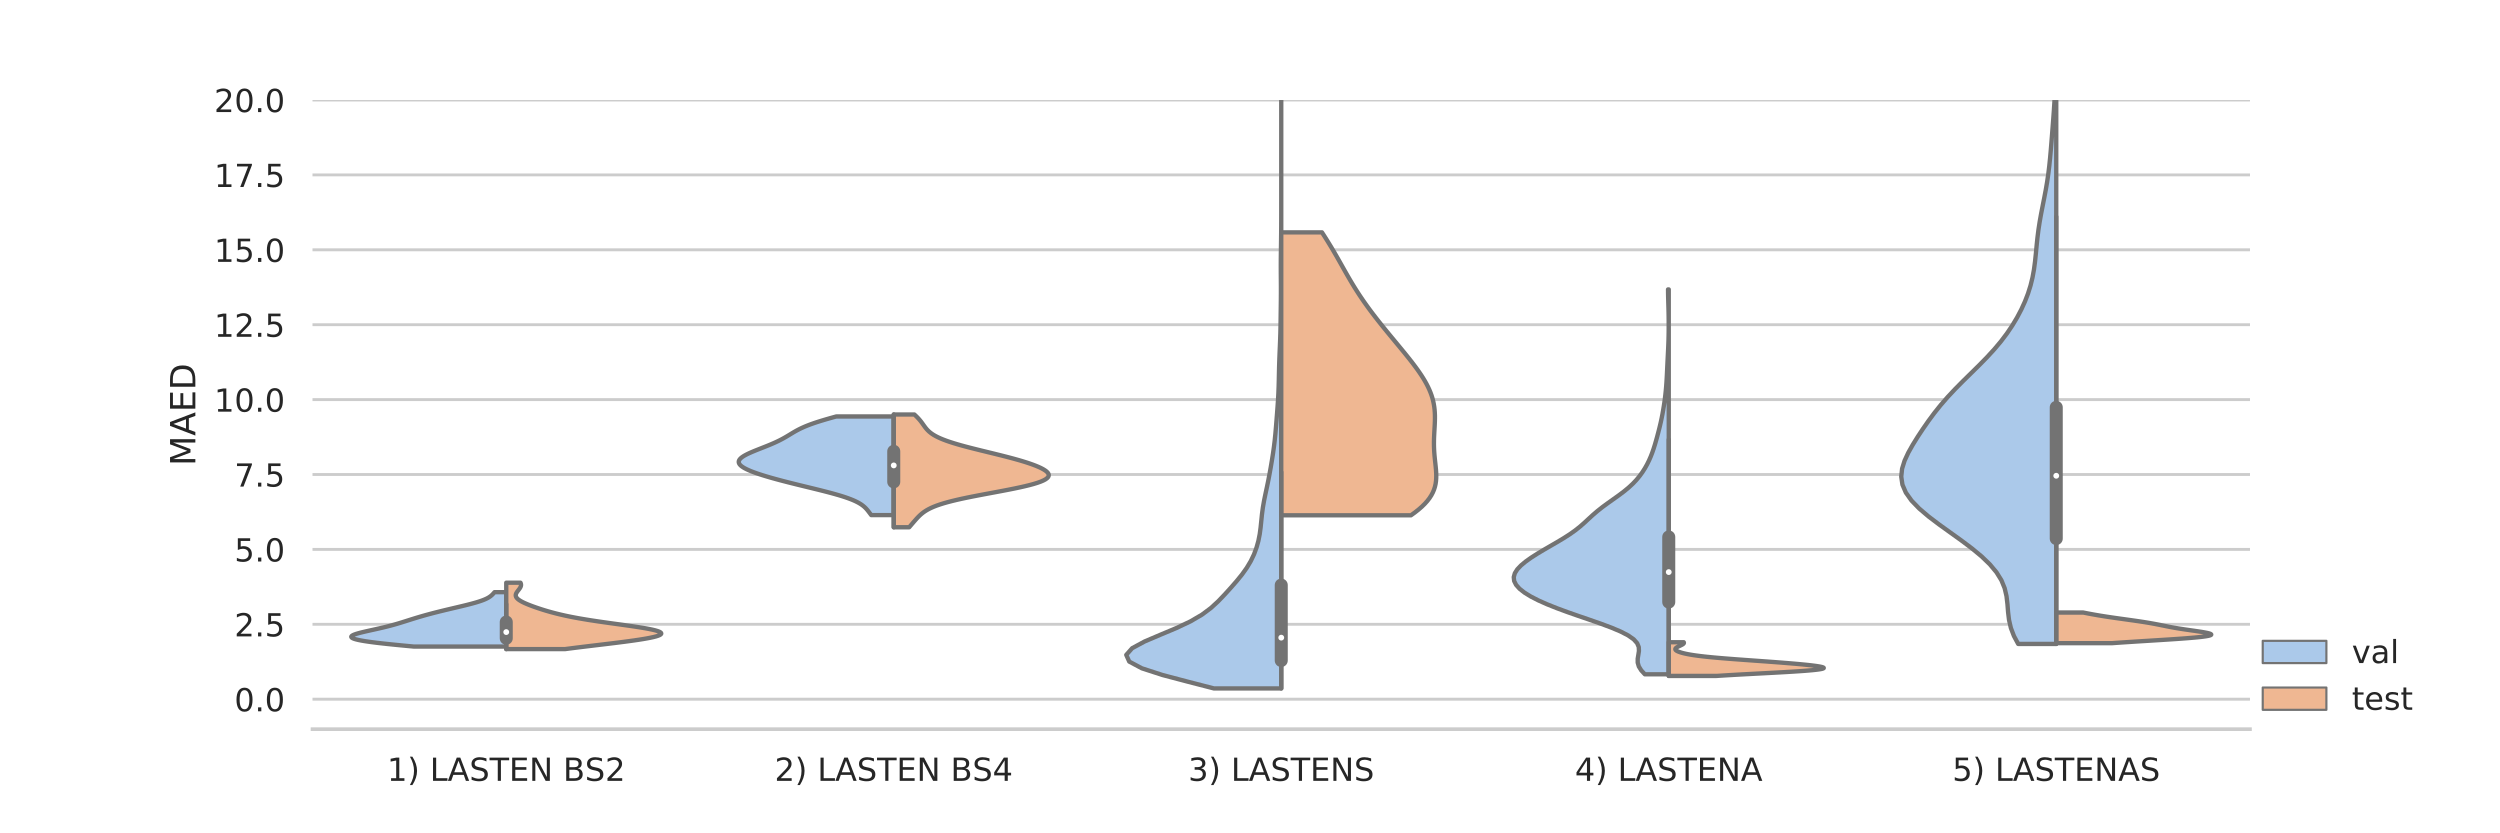<?xml version="1.0" encoding="utf-8" standalone="no"?>
<!DOCTYPE svg PUBLIC "-//W3C//DTD SVG 1.1//EN"
  "http://www.w3.org/Graphics/SVG/1.1/DTD/svg11.dtd">
<!-- Created with matplotlib (https://matplotlib.org/) -->
<svg height="288pt" version="1.1" viewBox="0 0 864 288" width="864pt" xmlns="http://www.w3.org/2000/svg" xmlns:xlink="http://www.w3.org/1999/xlink">
 <defs>
  <style type="text/css">
*{stroke-linecap:butt;stroke-linejoin:round;}
  </style>
 </defs>
 <g id="figure_1">
  <g id="patch_1">
   <path d="M 0 288 
L 864 288 
L 864 0 
L 0 0 
z
" style="fill:#ffffff;"/>
  </g>
  <g id="axes_1">
   <g id="patch_2">
    <path d="M 108 252 
L 777.6 252 
L 777.6 34.56 
L 108 34.56 
z
" style="fill:#ffffff;"/>
   </g>
   <g id="matplotlib.axis_1">
    <g id="xtick_1">
     <g id="text_1">
      <!-- 1) LASTEN BS2 -->
      <defs>
       <path d="M 12.406 8.297 
L 28.516 8.297 
L 28.516 63.922 
L 10.984 60.406 
L 10.984 69.391 
L 28.422 72.906 
L 38.281 72.906 
L 38.281 8.297 
L 54.391 8.297 
L 54.391 0 
L 12.406 0 
z
" id="DejaVuSans-49"/>
       <path d="M 8.016 75.875 
L 15.828 75.875 
Q 23.141 64.359 26.781 53.312 
Q 30.422 42.281 30.422 31.391 
Q 30.422 20.453 26.781 9.375 
Q 23.141 -1.703 15.828 -13.188 
L 8.016 -13.188 
Q 14.5 -2 17.703 9.062 
Q 20.906 20.125 20.906 31.391 
Q 20.906 42.672 17.703 53.656 
Q 14.5 64.656 8.016 75.875 
z
" id="DejaVuSans-41"/>
       <path id="DejaVuSans-32"/>
       <path d="M 9.812 72.906 
L 19.672 72.906 
L 19.672 8.297 
L 55.172 8.297 
L 55.172 0 
L 9.812 0 
z
" id="DejaVuSans-76"/>
       <path d="M 34.188 63.188 
L 20.797 26.906 
L 47.609 26.906 
z
M 28.609 72.906 
L 39.797 72.906 
L 67.578 0 
L 57.328 0 
L 50.688 18.703 
L 17.828 18.703 
L 11.188 0 
L 0.781 0 
z
" id="DejaVuSans-65"/>
       <path d="M 53.516 70.516 
L 53.516 60.891 
Q 47.906 63.578 42.922 64.891 
Q 37.938 66.219 33.297 66.219 
Q 25.25 66.219 20.875 63.094 
Q 16.5 59.969 16.5 54.203 
Q 16.5 49.359 19.406 46.891 
Q 22.312 44.438 30.422 42.922 
L 36.375 41.703 
Q 47.406 39.594 52.656 34.297 
Q 57.906 29 57.906 20.125 
Q 57.906 9.516 50.797 4.047 
Q 43.703 -1.422 29.984 -1.422 
Q 24.812 -1.422 18.969 -0.25 
Q 13.141 0.922 6.891 3.219 
L 6.891 13.375 
Q 12.891 10.016 18.656 8.297 
Q 24.422 6.594 29.984 6.594 
Q 38.422 6.594 43.016 9.906 
Q 47.609 13.234 47.609 19.391 
Q 47.609 24.75 44.312 27.781 
Q 41.016 30.812 33.5 32.328 
L 27.484 33.5 
Q 16.453 35.688 11.516 40.375 
Q 6.594 45.062 6.594 53.422 
Q 6.594 63.094 13.406 68.656 
Q 20.219 74.219 32.172 74.219 
Q 37.312 74.219 42.625 73.281 
Q 47.953 72.359 53.516 70.516 
z
" id="DejaVuSans-83"/>
       <path d="M -0.297 72.906 
L 61.375 72.906 
L 61.375 64.594 
L 35.5 64.594 
L 35.5 0 
L 25.594 0 
L 25.594 64.594 
L -0.297 64.594 
z
" id="DejaVuSans-84"/>
       <path d="M 9.812 72.906 
L 55.906 72.906 
L 55.906 64.594 
L 19.672 64.594 
L 19.672 43.016 
L 54.391 43.016 
L 54.391 34.719 
L 19.672 34.719 
L 19.672 8.297 
L 56.781 8.297 
L 56.781 0 
L 9.812 0 
z
" id="DejaVuSans-69"/>
       <path d="M 9.812 72.906 
L 23.094 72.906 
L 55.422 11.922 
L 55.422 72.906 
L 64.984 72.906 
L 64.984 0 
L 51.703 0 
L 19.391 60.984 
L 19.391 0 
L 9.812 0 
z
" id="DejaVuSans-78"/>
       <path d="M 19.672 34.812 
L 19.672 8.109 
L 35.5 8.109 
Q 43.453 8.109 47.281 11.406 
Q 51.125 14.703 51.125 21.484 
Q 51.125 28.328 47.281 31.562 
Q 43.453 34.812 35.5 34.812 
z
M 19.672 64.797 
L 19.672 42.828 
L 34.281 42.828 
Q 41.5 42.828 45.031 45.531 
Q 48.578 48.25 48.578 53.812 
Q 48.578 59.328 45.031 62.062 
Q 41.5 64.797 34.281 64.797 
z
M 9.812 72.906 
L 35.016 72.906 
Q 46.297 72.906 52.391 68.219 
Q 58.5 63.531 58.5 54.891 
Q 58.5 48.188 55.375 44.234 
Q 52.25 40.281 46.188 39.312 
Q 53.469 37.75 57.5 32.781 
Q 61.531 27.828 61.531 20.406 
Q 61.531 10.641 54.891 5.312 
Q 48.25 0 35.984 0 
L 9.812 0 
z
" id="DejaVuSans-66"/>
       <path d="M 19.188 8.297 
L 53.609 8.297 
L 53.609 0 
L 7.328 0 
L 7.328 8.297 
Q 12.938 14.109 22.625 23.891 
Q 32.328 33.688 34.812 36.531 
Q 39.547 41.844 41.422 45.531 
Q 43.312 49.219 43.312 52.781 
Q 43.312 58.594 39.234 62.25 
Q 35.156 65.922 28.609 65.922 
Q 23.969 65.922 18.812 64.312 
Q 13.672 62.703 7.812 59.422 
L 7.812 69.391 
Q 13.766 71.781 18.938 73 
Q 24.125 74.219 28.422 74.219 
Q 39.75 74.219 46.484 68.547 
Q 53.219 62.891 53.219 53.422 
Q 53.219 48.922 51.531 44.891 
Q 49.859 40.875 45.406 35.406 
Q 44.188 33.984 37.641 27.219 
Q 31.109 20.453 19.188 8.297 
z
" id="DejaVuSans-50"/>
      </defs>
      <g style="fill:#262626;" transform="translate(133.786 269.858)scale(0.11 -0.11)">
       <use xlink:href="#DejaVuSans-49"/>
       <use x="63.623" xlink:href="#DejaVuSans-41"/>
       <use x="102.637" xlink:href="#DejaVuSans-32"/>
       <use x="134.424" xlink:href="#DejaVuSans-76"/>
       <use x="190.168" xlink:href="#DejaVuSans-65"/>
       <use x="258.576" xlink:href="#DejaVuSans-83"/>
       <use x="322.053" xlink:href="#DejaVuSans-84"/>
       <use x="383.137" xlink:href="#DejaVuSans-69"/>
       <use x="446.32" xlink:href="#DejaVuSans-78"/>
       <use x="521.125" xlink:href="#DejaVuSans-32"/>
       <use x="552.912" xlink:href="#DejaVuSans-66"/>
       <use x="621.5" xlink:href="#DejaVuSans-83"/>
       <use x="684.977" xlink:href="#DejaVuSans-50"/>
      </g>
     </g>
    </g>
    <g id="xtick_2">
     <g id="text_2">
      <!-- 2) LASTEN BS4 -->
      <defs>
       <path d="M 37.797 64.312 
L 12.891 25.391 
L 37.797 25.391 
z
M 35.203 72.906 
L 47.609 72.906 
L 47.609 25.391 
L 58.016 25.391 
L 58.016 17.188 
L 47.609 17.188 
L 47.609 0 
L 37.797 0 
L 37.797 17.188 
L 4.891 17.188 
L 4.891 26.703 
z
" id="DejaVuSans-52"/>
      </defs>
      <g style="fill:#262626;" transform="translate(267.706 269.858)scale(0.11 -0.11)">
       <use xlink:href="#DejaVuSans-50"/>
       <use x="63.623" xlink:href="#DejaVuSans-41"/>
       <use x="102.637" xlink:href="#DejaVuSans-32"/>
       <use x="134.424" xlink:href="#DejaVuSans-76"/>
       <use x="190.168" xlink:href="#DejaVuSans-65"/>
       <use x="258.576" xlink:href="#DejaVuSans-83"/>
       <use x="322.053" xlink:href="#DejaVuSans-84"/>
       <use x="383.137" xlink:href="#DejaVuSans-69"/>
       <use x="446.32" xlink:href="#DejaVuSans-78"/>
       <use x="521.125" xlink:href="#DejaVuSans-32"/>
       <use x="552.912" xlink:href="#DejaVuSans-66"/>
       <use x="621.5" xlink:href="#DejaVuSans-83"/>
       <use x="684.977" xlink:href="#DejaVuSans-52"/>
      </g>
     </g>
    </g>
    <g id="xtick_3">
     <g id="text_3">
      <!-- 3) LASTENS -->
      <defs>
       <path d="M 40.578 39.312 
Q 47.656 37.797 51.625 33 
Q 55.609 28.219 55.609 21.188 
Q 55.609 10.406 48.188 4.484 
Q 40.766 -1.422 27.094 -1.422 
Q 22.516 -1.422 17.656 -0.516 
Q 12.797 0.391 7.625 2.203 
L 7.625 11.719 
Q 11.719 9.328 16.594 8.109 
Q 21.484 6.891 26.812 6.891 
Q 36.078 6.891 40.938 10.547 
Q 45.797 14.203 45.797 21.188 
Q 45.797 27.641 41.281 31.266 
Q 36.766 34.906 28.719 34.906 
L 20.219 34.906 
L 20.219 43.016 
L 29.109 43.016 
Q 36.375 43.016 40.234 45.922 
Q 44.094 48.828 44.094 54.297 
Q 44.094 59.906 40.109 62.906 
Q 36.141 65.922 28.719 65.922 
Q 24.656 65.922 20.016 65.031 
Q 15.375 64.156 9.812 62.312 
L 9.812 71.094 
Q 15.438 72.656 20.344 73.438 
Q 25.25 74.219 29.594 74.219 
Q 40.828 74.219 47.359 69.109 
Q 53.906 64.016 53.906 55.328 
Q 53.906 49.266 50.438 45.094 
Q 46.969 40.922 40.578 39.312 
z
" id="DejaVuSans-51"/>
      </defs>
      <g style="fill:#262626;" transform="translate(410.646 269.858)scale(0.11 -0.11)">
       <use xlink:href="#DejaVuSans-51"/>
       <use x="63.623" xlink:href="#DejaVuSans-41"/>
       <use x="102.637" xlink:href="#DejaVuSans-32"/>
       <use x="134.424" xlink:href="#DejaVuSans-76"/>
       <use x="190.168" xlink:href="#DejaVuSans-65"/>
       <use x="258.576" xlink:href="#DejaVuSans-83"/>
       <use x="322.053" xlink:href="#DejaVuSans-84"/>
       <use x="383.137" xlink:href="#DejaVuSans-69"/>
       <use x="446.32" xlink:href="#DejaVuSans-78"/>
       <use x="521.125" xlink:href="#DejaVuSans-83"/>
      </g>
     </g>
    </g>
    <g id="xtick_4">
     <g id="text_4">
      <!-- 4) LASTENA -->
      <g style="fill:#262626;" transform="translate(544.295 269.858)scale(0.11 -0.11)">
       <use xlink:href="#DejaVuSans-52"/>
       <use x="63.623" xlink:href="#DejaVuSans-41"/>
       <use x="102.637" xlink:href="#DejaVuSans-32"/>
       <use x="134.424" xlink:href="#DejaVuSans-76"/>
       <use x="190.168" xlink:href="#DejaVuSans-65"/>
       <use x="258.576" xlink:href="#DejaVuSans-83"/>
       <use x="322.053" xlink:href="#DejaVuSans-84"/>
       <use x="383.137" xlink:href="#DejaVuSans-69"/>
       <use x="446.32" xlink:href="#DejaVuSans-78"/>
       <use x="521.125" xlink:href="#DejaVuSans-65"/>
      </g>
     </g>
    </g>
    <g id="xtick_5">
     <g id="text_5">
      <!-- 5) LASTENAS -->
      <defs>
       <path d="M 10.797 72.906 
L 49.516 72.906 
L 49.516 64.594 
L 19.828 64.594 
L 19.828 46.734 
Q 21.969 47.469 24.109 47.828 
Q 26.266 48.188 28.422 48.188 
Q 40.625 48.188 47.75 41.5 
Q 54.891 34.812 54.891 23.391 
Q 54.891 11.625 47.562 5.094 
Q 40.234 -1.422 26.906 -1.422 
Q 22.312 -1.422 17.547 -0.641 
Q 12.797 0.141 7.719 1.703 
L 7.719 11.625 
Q 12.109 9.234 16.797 8.062 
Q 21.484 6.891 26.703 6.891 
Q 35.156 6.891 40.078 11.328 
Q 45.016 15.766 45.016 23.391 
Q 45.016 31 40.078 35.438 
Q 35.156 39.891 26.703 39.891 
Q 22.75 39.891 18.812 39.016 
Q 14.891 38.141 10.797 36.281 
z
" id="DejaVuSans-53"/>
      </defs>
      <g style="fill:#262626;" transform="translate(674.723 269.858)scale(0.11 -0.11)">
       <use xlink:href="#DejaVuSans-53"/>
       <use x="63.623" xlink:href="#DejaVuSans-41"/>
       <use x="102.637" xlink:href="#DejaVuSans-32"/>
       <use x="134.424" xlink:href="#DejaVuSans-76"/>
       <use x="190.168" xlink:href="#DejaVuSans-65"/>
       <use x="258.576" xlink:href="#DejaVuSans-83"/>
       <use x="322.053" xlink:href="#DejaVuSans-84"/>
       <use x="383.137" xlink:href="#DejaVuSans-69"/>
       <use x="446.32" xlink:href="#DejaVuSans-78"/>
       <use x="521.125" xlink:href="#DejaVuSans-65"/>
       <use x="589.533" xlink:href="#DejaVuSans-83"/>
      </g>
     </g>
    </g>
   </g>
   <g id="matplotlib.axis_2">
    <g id="ytick_1">
     <g id="line2d_1">
      <path clip-path="url(#p5a3793cc87)" d="M 108 241.646 
L 777.6 241.646 
" style="fill:none;stroke:#cccccc;stroke-linecap:round;"/>
     </g>
     <g id="text_6">
      <!-- 0.0 -->
      <defs>
       <path d="M 31.781 66.406 
Q 24.172 66.406 20.328 58.906 
Q 16.5 51.422 16.5 36.375 
Q 16.5 21.391 20.328 13.891 
Q 24.172 6.391 31.781 6.391 
Q 39.453 6.391 43.281 13.891 
Q 47.125 21.391 47.125 36.375 
Q 47.125 51.422 43.281 58.906 
Q 39.453 66.406 31.781 66.406 
z
M 31.781 74.219 
Q 44.047 74.219 50.516 64.516 
Q 56.984 54.828 56.984 36.375 
Q 56.984 17.969 50.516 8.266 
Q 44.047 -1.422 31.781 -1.422 
Q 19.531 -1.422 13.062 8.266 
Q 6.594 17.969 6.594 36.375 
Q 6.594 54.828 13.062 64.516 
Q 19.531 74.219 31.781 74.219 
z
" id="DejaVuSans-48"/>
       <path d="M 10.688 12.406 
L 21 12.406 
L 21 0 
L 10.688 0 
z
" id="DejaVuSans-46"/>
      </defs>
      <g style="fill:#262626;" transform="translate(81.007 245.825)scale(0.11 -0.11)">
       <use xlink:href="#DejaVuSans-48"/>
       <use x="63.623" xlink:href="#DejaVuSans-46"/>
       <use x="95.41" xlink:href="#DejaVuSans-48"/>
      </g>
     </g>
    </g>
    <g id="ytick_2">
     <g id="line2d_2">
      <path clip-path="url(#p5a3793cc87)" d="M 108 215.76 
L 777.6 215.76 
" style="fill:none;stroke:#cccccc;stroke-linecap:round;"/>
     </g>
     <g id="text_7">
      <!-- 2.5 -->
      <g style="fill:#262626;" transform="translate(81.007 219.939)scale(0.11 -0.11)">
       <use xlink:href="#DejaVuSans-50"/>
       <use x="63.623" xlink:href="#DejaVuSans-46"/>
       <use x="95.41" xlink:href="#DejaVuSans-53"/>
      </g>
     </g>
    </g>
    <g id="ytick_3">
     <g id="line2d_3">
      <path clip-path="url(#p5a3793cc87)" d="M 108 189.874 
L 777.6 189.874 
" style="fill:none;stroke:#cccccc;stroke-linecap:round;"/>
     </g>
     <g id="text_8">
      <!-- 5.0 -->
      <g style="fill:#262626;" transform="translate(81.007 194.053)scale(0.11 -0.11)">
       <use xlink:href="#DejaVuSans-53"/>
       <use x="63.623" xlink:href="#DejaVuSans-46"/>
       <use x="95.41" xlink:href="#DejaVuSans-48"/>
      </g>
     </g>
    </g>
    <g id="ytick_4">
     <g id="line2d_4">
      <path clip-path="url(#p5a3793cc87)" d="M 108 163.989 
L 777.6 163.989 
" style="fill:none;stroke:#cccccc;stroke-linecap:round;"/>
     </g>
     <g id="text_9">
      <!-- 7.5 -->
      <defs>
       <path d="M 8.203 72.906 
L 55.078 72.906 
L 55.078 68.703 
L 28.609 0 
L 18.312 0 
L 43.219 64.594 
L 8.203 64.594 
z
" id="DejaVuSans-55"/>
      </defs>
      <g style="fill:#262626;" transform="translate(81.007 168.168)scale(0.11 -0.11)">
       <use xlink:href="#DejaVuSans-55"/>
       <use x="63.623" xlink:href="#DejaVuSans-46"/>
       <use x="95.41" xlink:href="#DejaVuSans-53"/>
      </g>
     </g>
    </g>
    <g id="ytick_5">
     <g id="line2d_5">
      <path clip-path="url(#p5a3793cc87)" d="M 108 138.103 
L 777.6 138.103 
" style="fill:none;stroke:#cccccc;stroke-linecap:round;"/>
     </g>
     <g id="text_10">
      <!-- 10.0 -->
      <g style="fill:#262626;" transform="translate(74.008 142.282)scale(0.11 -0.11)">
       <use xlink:href="#DejaVuSans-49"/>
       <use x="63.623" xlink:href="#DejaVuSans-48"/>
       <use x="127.246" xlink:href="#DejaVuSans-46"/>
       <use x="159.033" xlink:href="#DejaVuSans-48"/>
      </g>
     </g>
    </g>
    <g id="ytick_6">
     <g id="line2d_6">
      <path clip-path="url(#p5a3793cc87)" d="M 108 112.217 
L 777.6 112.217 
" style="fill:none;stroke:#cccccc;stroke-linecap:round;"/>
     </g>
     <g id="text_11">
      <!-- 12.5 -->
      <g style="fill:#262626;" transform="translate(74.008 116.396)scale(0.11 -0.11)">
       <use xlink:href="#DejaVuSans-49"/>
       <use x="63.623" xlink:href="#DejaVuSans-50"/>
       <use x="127.246" xlink:href="#DejaVuSans-46"/>
       <use x="159.033" xlink:href="#DejaVuSans-53"/>
      </g>
     </g>
    </g>
    <g id="ytick_7">
     <g id="line2d_7">
      <path clip-path="url(#p5a3793cc87)" d="M 108 86.331 
L 777.6 86.331 
" style="fill:none;stroke:#cccccc;stroke-linecap:round;"/>
     </g>
     <g id="text_12">
      <!-- 15.0 -->
      <g style="fill:#262626;" transform="translate(74.008 90.511)scale(0.11 -0.11)">
       <use xlink:href="#DejaVuSans-49"/>
       <use x="63.623" xlink:href="#DejaVuSans-53"/>
       <use x="127.246" xlink:href="#DejaVuSans-46"/>
       <use x="159.033" xlink:href="#DejaVuSans-48"/>
      </g>
     </g>
    </g>
    <g id="ytick_8">
     <g id="line2d_8">
      <path clip-path="url(#p5a3793cc87)" d="M 108 60.446 
L 777.6 60.446 
" style="fill:none;stroke:#cccccc;stroke-linecap:round;"/>
     </g>
     <g id="text_13">
      <!-- 17.5 -->
      <g style="fill:#262626;" transform="translate(74.008 64.625)scale(0.11 -0.11)">
       <use xlink:href="#DejaVuSans-49"/>
       <use x="63.623" xlink:href="#DejaVuSans-55"/>
       <use x="127.246" xlink:href="#DejaVuSans-46"/>
       <use x="159.033" xlink:href="#DejaVuSans-53"/>
      </g>
     </g>
    </g>
    <g id="ytick_9">
     <g id="line2d_9">
      <path clip-path="url(#p5a3793cc87)" d="M 108 34.56 
L 777.6 34.56 
" style="fill:none;stroke:#cccccc;stroke-linecap:round;"/>
     </g>
     <g id="text_14">
      <!-- 20.0 -->
      <g style="fill:#262626;" transform="translate(74.008 38.739)scale(0.11 -0.11)">
       <use xlink:href="#DejaVuSans-50"/>
       <use x="63.623" xlink:href="#DejaVuSans-48"/>
       <use x="127.246" xlink:href="#DejaVuSans-46"/>
       <use x="159.033" xlink:href="#DejaVuSans-48"/>
      </g>
     </g>
    </g>
    <g id="text_15">
     <!-- MAED -->
     <defs>
      <path d="M 9.812 72.906 
L 24.516 72.906 
L 43.109 23.297 
L 61.812 72.906 
L 76.516 72.906 
L 76.516 0 
L 66.891 0 
L 66.891 64.016 
L 48.094 14.016 
L 38.188 14.016 
L 19.391 64.016 
L 19.391 0 
L 9.812 0 
z
" id="DejaVuSans-77"/>
      <path d="M 19.672 64.797 
L 19.672 8.109 
L 31.594 8.109 
Q 46.688 8.109 53.688 14.938 
Q 60.688 21.781 60.688 36.531 
Q 60.688 51.172 53.688 57.984 
Q 46.688 64.797 31.594 64.797 
z
M 9.812 72.906 
L 30.078 72.906 
Q 51.266 72.906 61.172 64.094 
Q 71.094 55.281 71.094 36.531 
Q 71.094 17.672 61.125 8.828 
Q 51.172 0 30.078 0 
L 9.812 0 
z
" id="DejaVuSans-68"/>
     </defs>
     <g style="fill:#262626;" transform="translate(67.512 160.972)rotate(-90)scale(0.12 -0.12)">
      <use xlink:href="#DejaVuSans-77"/>
      <use x="86.279" xlink:href="#DejaVuSans-65"/>
      <use x="154.688" xlink:href="#DejaVuSans-69"/>
      <use x="217.871" xlink:href="#DejaVuSans-68"/>
     </g>
    </g>
   </g>
   <g id="PolyCollection_1">
    <defs>
     <path d="M 174.96 -64.537 
L 143.133 -64.537 
L 141.112 -64.727 
L 139.119 -64.917 
L 137.171 -65.107 
L 135.282 -65.297 
L 133.468 -65.486 
L 131.742 -65.676 
L 130.12 -65.866 
L 128.611 -66.056 
L 127.229 -66.246 
L 125.981 -66.436 
L 124.875 -66.626 
L 123.919 -66.816 
L 123.115 -67.006 
L 122.465 -67.196 
L 121.971 -67.386 
L 121.63 -67.576 
L 121.439 -67.766 
L 121.392 -67.956 
L 121.482 -68.146 
L 121.701 -68.336 
L 122.038 -68.526 
L 122.483 -68.716 
L 123.023 -68.906 
L 123.645 -69.096 
L 124.338 -69.285 
L 125.087 -69.475 
L 125.882 -69.665 
L 126.708 -69.855 
L 127.556 -70.045 
L 128.415 -70.235 
L 129.276 -70.425 
L 130.131 -70.615 
L 130.974 -70.805 
L 131.799 -70.995 
L 132.603 -71.185 
L 133.384 -71.375 
L 134.14 -71.565 
L 134.871 -71.755 
L 135.578 -71.945 
L 136.262 -72.135 
L 136.925 -72.325 
L 137.57 -72.515 
L 138.2 -72.705 
L 138.817 -72.895 
L 139.425 -73.085 
L 140.027 -73.274 
L 140.625 -73.464 
L 141.223 -73.654 
L 141.822 -73.844 
L 142.426 -74.034 
L 143.035 -74.224 
L 143.652 -74.414 
L 144.279 -74.604 
L 144.915 -74.794 
L 145.563 -74.984 
L 146.223 -75.174 
L 146.896 -75.364 
L 147.581 -75.554 
L 148.28 -75.744 
L 148.992 -75.934 
L 149.717 -76.124 
L 150.455 -76.314 
L 151.205 -76.504 
L 151.967 -76.694 
L 152.739 -76.884 
L 153.521 -77.073 
L 154.311 -77.263 
L 155.108 -77.453 
L 155.91 -77.643 
L 156.715 -77.833 
L 157.521 -78.023 
L 158.324 -78.213 
L 159.123 -78.403 
L 159.914 -78.593 
L 160.693 -78.783 
L 161.458 -78.973 
L 162.205 -79.163 
L 162.929 -79.353 
L 163.629 -79.543 
L 164.301 -79.733 
L 164.941 -79.923 
L 165.548 -80.113 
L 166.119 -80.303 
L 166.652 -80.493 
L 167.147 -80.683 
L 167.604 -80.873 
L 168.022 -81.062 
L 168.403 -81.252 
L 168.748 -81.442 
L 169.06 -81.632 
L 169.341 -81.822 
L 169.595 -82.012 
L 169.825 -82.202 
L 170.035 -82.392 
L 170.228 -82.582 
L 170.408 -82.772 
L 170.579 -82.962 
L 170.744 -83.152 
L 170.905 -83.342 
L 174.96 -83.342 
L 174.96 -83.342 
L 174.96 -83.152 
L 174.96 -82.962 
L 174.96 -82.772 
L 174.96 -82.582 
L 174.96 -82.392 
L 174.96 -82.202 
L 174.96 -82.012 
L 174.96 -81.822 
L 174.96 -81.632 
L 174.96 -81.442 
L 174.96 -81.252 
L 174.96 -81.062 
L 174.96 -80.873 
L 174.96 -80.683 
L 174.96 -80.493 
L 174.96 -80.303 
L 174.96 -80.113 
L 174.96 -79.923 
L 174.96 -79.733 
L 174.96 -79.543 
L 174.96 -79.353 
L 174.96 -79.163 
L 174.96 -78.973 
L 174.96 -78.783 
L 174.96 -78.593 
L 174.96 -78.403 
L 174.96 -78.213 
L 174.96 -78.023 
L 174.96 -77.833 
L 174.96 -77.643 
L 174.96 -77.453 
L 174.96 -77.263 
L 174.96 -77.073 
L 174.96 -76.884 
L 174.96 -76.694 
L 174.96 -76.504 
L 174.96 -76.314 
L 174.96 -76.124 
L 174.96 -75.934 
L 174.96 -75.744 
L 174.96 -75.554 
L 174.96 -75.364 
L 174.96 -75.174 
L 174.96 -74.984 
L 174.96 -74.794 
L 174.96 -74.604 
L 174.96 -74.414 
L 174.96 -74.224 
L 174.96 -74.034 
L 174.96 -73.844 
L 174.96 -73.654 
L 174.96 -73.464 
L 174.96 -73.274 
L 174.96 -73.085 
L 174.96 -72.895 
L 174.96 -72.705 
L 174.96 -72.515 
L 174.96 -72.325 
L 174.96 -72.135 
L 174.96 -71.945 
L 174.96 -71.755 
L 174.96 -71.565 
L 174.96 -71.375 
L 174.96 -71.185 
L 174.96 -70.995 
L 174.96 -70.805 
L 174.96 -70.615 
L 174.96 -70.425 
L 174.96 -70.235 
L 174.96 -70.045 
L 174.96 -69.855 
L 174.96 -69.665 
L 174.96 -69.475 
L 174.96 -69.285 
L 174.96 -69.096 
L 174.96 -68.906 
L 174.96 -68.716 
L 174.96 -68.526 
L 174.96 -68.336 
L 174.96 -68.146 
L 174.96 -67.956 
L 174.96 -67.766 
L 174.96 -67.576 
L 174.96 -67.386 
L 174.96 -67.196 
L 174.96 -67.006 
L 174.96 -66.816 
L 174.96 -66.626 
L 174.96 -66.436 
L 174.96 -66.246 
L 174.96 -66.056 
L 174.96 -65.866 
L 174.96 -65.676 
L 174.96 -65.486 
L 174.96 -65.297 
L 174.96 -65.107 
L 174.96 -64.917 
L 174.96 -64.727 
L 174.96 -64.537 
z
" id="madae7d68e4" style="stroke:#737373;stroke-width:1.5;"/>
    </defs>
    <g clip-path="url(#p5a3793cc87)">
     <use style="fill:#abc9ea;stroke:#737373;stroke-width:1.5;" x="0" xlink:href="#madae7d68e4" y="288"/>
    </g>
   </g>
   <g id="PolyCollection_2">
    <defs>
     <path d="M 195.217 -63.664 
L 174.96 -63.664 
L 174.96 -63.896 
L 174.96 -64.128 
L 174.96 -64.359 
L 174.96 -64.591 
L 174.96 -64.823 
L 174.96 -65.055 
L 174.96 -65.287 
L 174.96 -65.518 
L 174.96 -65.75 
L 174.96 -65.982 
L 174.96 -66.214 
L 174.96 -66.446 
L 174.96 -66.678 
L 174.96 -66.909 
L 174.96 -67.141 
L 174.96 -67.373 
L 174.96 -67.605 
L 174.96 -67.837 
L 174.96 -68.068 
L 174.96 -68.3 
L 174.96 -68.532 
L 174.96 -68.764 
L 174.96 -68.996 
L 174.96 -69.228 
L 174.96 -69.459 
L 174.96 -69.691 
L 174.96 -69.923 
L 174.96 -70.155 
L 174.96 -70.387 
L 174.96 -70.618 
L 174.96 -70.85 
L 174.96 -71.082 
L 174.96 -71.314 
L 174.96 -71.546 
L 174.96 -71.778 
L 174.96 -72.009 
L 174.96 -72.241 
L 174.96 -72.473 
L 174.96 -72.705 
L 174.96 -72.937 
L 174.96 -73.168 
L 174.96 -73.4 
L 174.96 -73.632 
L 174.96 -73.864 
L 174.96 -74.096 
L 174.96 -74.328 
L 174.96 -74.559 
L 174.96 -74.791 
L 174.96 -75.023 
L 174.96 -75.255 
L 174.96 -75.487 
L 174.96 -75.719 
L 174.96 -75.95 
L 174.96 -76.182 
L 174.96 -76.414 
L 174.96 -76.646 
L 174.96 -76.878 
L 174.96 -77.109 
L 174.96 -77.341 
L 174.96 -77.573 
L 174.96 -77.805 
L 174.96 -78.037 
L 174.96 -78.269 
L 174.96 -78.5 
L 174.96 -78.732 
L 174.96 -78.964 
L 174.96 -79.196 
L 174.96 -79.428 
L 174.96 -79.659 
L 174.96 -79.891 
L 174.96 -80.123 
L 174.96 -80.355 
L 174.96 -80.587 
L 174.96 -80.819 
L 174.96 -81.05 
L 174.96 -81.282 
L 174.96 -81.514 
L 174.96 -81.746 
L 174.96 -81.978 
L 174.96 -82.209 
L 174.96 -82.441 
L 174.96 -82.673 
L 174.96 -82.905 
L 174.96 -83.137 
L 174.96 -83.369 
L 174.96 -83.6 
L 174.96 -83.832 
L 174.96 -84.064 
L 174.96 -84.296 
L 174.96 -84.528 
L 174.96 -84.759 
L 174.96 -84.991 
L 174.96 -85.223 
L 174.96 -85.455 
L 174.96 -85.687 
L 174.96 -85.919 
L 174.96 -86.15 
L 174.96 -86.382 
L 174.96 -86.614 
L 179.884 -86.614 
L 179.884 -86.614 
L 179.983 -86.382 
L 180.046 -86.15 
L 180.071 -85.919 
L 180.059 -85.687 
L 180.011 -85.455 
L 179.929 -85.223 
L 179.818 -84.991 
L 179.681 -84.759 
L 179.524 -84.528 
L 179.352 -84.296 
L 179.173 -84.064 
L 178.992 -83.832 
L 178.816 -83.6 
L 178.653 -83.369 
L 178.508 -83.137 
L 178.389 -82.905 
L 178.301 -82.673 
L 178.249 -82.441 
L 178.237 -82.209 
L 178.27 -81.978 
L 178.348 -81.746 
L 178.475 -81.514 
L 178.651 -81.282 
L 178.875 -81.05 
L 179.148 -80.819 
L 179.467 -80.587 
L 179.831 -80.355 
L 180.237 -80.123 
L 180.682 -79.891 
L 181.162 -79.659 
L 181.676 -79.428 
L 182.219 -79.196 
L 182.789 -78.964 
L 183.384 -78.732 
L 184.002 -78.5 
L 184.641 -78.269 
L 185.3 -78.037 
L 185.98 -77.805 
L 186.679 -77.573 
L 187.401 -77.341 
L 188.145 -77.109 
L 188.914 -76.878 
L 189.711 -76.646 
L 190.539 -76.414 
L 191.4 -76.182 
L 192.3 -75.95 
L 193.241 -75.719 
L 194.228 -75.487 
L 195.264 -75.255 
L 196.354 -75.023 
L 197.5 -74.791 
L 198.706 -74.559 
L 199.973 -74.328 
L 201.303 -74.096 
L 202.695 -73.864 
L 204.148 -73.632 
L 205.658 -73.4 
L 207.22 -73.168 
L 208.827 -72.937 
L 210.469 -72.705 
L 212.135 -72.473 
L 213.811 -72.241 
L 215.481 -72.009 
L 217.129 -71.778 
L 218.736 -71.546 
L 220.282 -71.314 
L 221.748 -71.082 
L 223.114 -70.85 
L 224.361 -70.618 
L 225.472 -70.387 
L 226.43 -70.155 
L 227.221 -69.923 
L 227.834 -69.691 
L 228.26 -69.459 
L 228.492 -69.228 
L 228.528 -68.996 
L 228.368 -68.764 
L 228.014 -68.532 
L 227.471 -68.3 
L 226.748 -68.068 
L 225.853 -67.837 
L 224.798 -67.605 
L 223.595 -67.373 
L 222.256 -67.141 
L 220.797 -66.909 
L 219.231 -66.678 
L 217.572 -66.446 
L 215.834 -66.214 
L 214.032 -65.982 
L 212.178 -65.75 
L 210.287 -65.518 
L 208.37 -65.287 
L 206.441 -65.055 
L 204.51 -64.823 
L 202.589 -64.591 
L 200.69 -64.359 
L 198.821 -64.128 
L 196.994 -63.896 
L 195.217 -63.664 
z
" id="mfb6740e9ce" style="stroke:#737373;stroke-width:1.5;"/>
    </defs>
    <g clip-path="url(#p5a3793cc87)">
     <use style="fill:#efb792;stroke:#737373;stroke-width:1.5;" x="0" xlink:href="#mfb6740e9ce" y="288"/>
    </g>
   </g>
   <g id="PolyCollection_3">
    <defs>
     <path d="M 308.88 -109.979 
L 301.11 -109.979 
L 300.845 -110.323 
L 300.585 -110.667 
L 300.325 -111.012 
L 300.061 -111.356 
L 299.786 -111.7 
L 299.492 -112.045 
L 299.173 -112.389 
L 298.819 -112.733 
L 298.424 -113.078 
L 297.98 -113.422 
L 297.48 -113.767 
L 296.917 -114.111 
L 296.288 -114.455 
L 295.588 -114.8 
L 294.813 -115.144 
L 293.964 -115.488 
L 293.04 -115.833 
L 292.044 -116.177 
L 290.977 -116.521 
L 289.845 -116.866 
L 288.653 -117.21 
L 287.406 -117.554 
L 286.114 -117.899 
L 284.782 -118.243 
L 283.418 -118.587 
L 282.031 -118.932 
L 280.628 -119.276 
L 279.216 -119.621 
L 277.802 -119.965 
L 276.393 -120.309 
L 274.994 -120.654 
L 273.61 -120.998 
L 272.246 -121.342 
L 270.906 -121.687 
L 269.594 -122.031 
L 268.313 -122.375 
L 267.067 -122.72 
L 265.859 -123.064 
L 264.692 -123.408 
L 263.571 -123.753 
L 262.499 -124.097 
L 261.482 -124.442 
L 260.523 -124.786 
L 259.627 -125.13 
L 258.802 -125.475 
L 258.051 -125.819 
L 257.38 -126.163 
L 256.795 -126.508 
L 256.301 -126.852 
L 255.902 -127.196 
L 255.603 -127.541 
L 255.406 -127.885 
L 255.312 -128.229 
L 255.323 -128.574 
L 255.438 -128.918 
L 255.655 -129.262 
L 255.97 -129.607 
L 256.38 -129.951 
L 256.877 -130.296 
L 257.455 -130.64 
L 258.105 -130.984 
L 258.817 -131.329 
L 259.583 -131.673 
L 260.392 -132.017 
L 261.233 -132.362 
L 262.095 -132.706 
L 262.968 -133.05 
L 263.843 -133.395 
L 264.71 -133.739 
L 265.562 -134.083 
L 266.391 -134.428 
L 267.193 -134.772 
L 267.963 -135.116 
L 268.7 -135.461 
L 269.402 -135.805 
L 270.071 -136.15 
L 270.709 -136.494 
L 271.32 -136.838 
L 271.91 -137.183 
L 272.485 -137.527 
L 273.052 -137.871 
L 273.62 -138.216 
L 274.196 -138.56 
L 274.79 -138.904 
L 275.41 -139.249 
L 276.063 -139.593 
L 276.757 -139.937 
L 277.496 -140.282 
L 278.287 -140.626 
L 279.133 -140.97 
L 280.035 -141.315 
L 280.994 -141.659 
L 282.008 -142.004 
L 283.074 -142.348 
L 284.189 -142.692 
L 285.346 -143.037 
L 286.539 -143.381 
L 287.76 -143.725 
L 289 -144.07 
L 308.88 -144.07 
L 308.88 -144.07 
L 308.88 -143.725 
L 308.88 -143.381 
L 308.88 -143.037 
L 308.88 -142.692 
L 308.88 -142.348 
L 308.88 -142.004 
L 308.88 -141.659 
L 308.88 -141.315 
L 308.88 -140.97 
L 308.88 -140.626 
L 308.88 -140.282 
L 308.88 -139.937 
L 308.88 -139.593 
L 308.88 -139.249 
L 308.88 -138.904 
L 308.88 -138.56 
L 308.88 -138.216 
L 308.88 -137.871 
L 308.88 -137.527 
L 308.88 -137.183 
L 308.88 -136.838 
L 308.88 -136.494 
L 308.88 -136.15 
L 308.88 -135.805 
L 308.88 -135.461 
L 308.88 -135.116 
L 308.88 -134.772 
L 308.88 -134.428 
L 308.88 -134.083 
L 308.88 -133.739 
L 308.88 -133.395 
L 308.88 -133.05 
L 308.88 -132.706 
L 308.88 -132.362 
L 308.88 -132.017 
L 308.88 -131.673 
L 308.88 -131.329 
L 308.88 -130.984 
L 308.88 -130.64 
L 308.88 -130.296 
L 308.88 -129.951 
L 308.88 -129.607 
L 308.88 -129.262 
L 308.88 -128.918 
L 308.88 -128.574 
L 308.88 -128.229 
L 308.88 -127.885 
L 308.88 -127.541 
L 308.88 -127.196 
L 308.88 -126.852 
L 308.88 -126.508 
L 308.88 -126.163 
L 308.88 -125.819 
L 308.88 -125.475 
L 308.88 -125.13 
L 308.88 -124.786 
L 308.88 -124.442 
L 308.88 -124.097 
L 308.88 -123.753 
L 308.88 -123.408 
L 308.88 -123.064 
L 308.88 -122.72 
L 308.88 -122.375 
L 308.88 -122.031 
L 308.88 -121.687 
L 308.88 -121.342 
L 308.88 -120.998 
L 308.88 -120.654 
L 308.88 -120.309 
L 308.88 -119.965 
L 308.88 -119.621 
L 308.88 -119.276 
L 308.88 -118.932 
L 308.88 -118.587 
L 308.88 -118.243 
L 308.88 -117.899 
L 308.88 -117.554 
L 308.88 -117.21 
L 308.88 -116.866 
L 308.88 -116.521 
L 308.88 -116.177 
L 308.88 -115.833 
L 308.88 -115.488 
L 308.88 -115.144 
L 308.88 -114.8 
L 308.88 -114.455 
L 308.88 -114.111 
L 308.88 -113.767 
L 308.88 -113.422 
L 308.88 -113.078 
L 308.88 -112.733 
L 308.88 -112.389 
L 308.88 -112.045 
L 308.88 -111.7 
L 308.88 -111.356 
L 308.88 -111.012 
L 308.88 -110.667 
L 308.88 -110.323 
L 308.88 -109.979 
z
" id="md749bb249f" style="stroke:#737373;stroke-width:1.5;"/>
    </defs>
    <g clip-path="url(#p5a3793cc87)">
     <use style="fill:#abc9ea;stroke:#737373;stroke-width:1.5;" x="0" xlink:href="#md749bb249f" y="288"/>
    </g>
   </g>
   <g id="PolyCollection_4">
    <defs>
     <path d="M 314.212 -105.777 
L 308.88 -105.777 
L 308.88 -106.17 
L 308.88 -106.564 
L 308.88 -106.958 
L 308.88 -107.351 
L 308.88 -107.745 
L 308.88 -108.138 
L 308.88 -108.532 
L 308.88 -108.926 
L 308.88 -109.319 
L 308.88 -109.713 
L 308.88 -110.107 
L 308.88 -110.5 
L 308.88 -110.894 
L 308.88 -111.288 
L 308.88 -111.681 
L 308.88 -112.075 
L 308.88 -112.468 
L 308.88 -112.862 
L 308.88 -113.256 
L 308.88 -113.649 
L 308.88 -114.043 
L 308.88 -114.437 
L 308.88 -114.83 
L 308.88 -115.224 
L 308.88 -115.618 
L 308.88 -116.011 
L 308.88 -116.405 
L 308.88 -116.798 
L 308.88 -117.192 
L 308.88 -117.586 
L 308.88 -117.979 
L 308.88 -118.373 
L 308.88 -118.767 
L 308.88 -119.16 
L 308.88 -119.554 
L 308.88 -119.948 
L 308.88 -120.341 
L 308.88 -120.735 
L 308.88 -121.128 
L 308.88 -121.522 
L 308.88 -121.916 
L 308.88 -122.309 
L 308.88 -122.703 
L 308.88 -123.097 
L 308.88 -123.49 
L 308.88 -123.884 
L 308.88 -124.278 
L 308.88 -124.671 
L 308.88 -125.065 
L 308.88 -125.458 
L 308.88 -125.852 
L 308.88 -126.246 
L 308.88 -126.639 
L 308.88 -127.033 
L 308.88 -127.427 
L 308.88 -127.82 
L 308.88 -128.214 
L 308.88 -128.608 
L 308.88 -129.001 
L 308.88 -129.395 
L 308.88 -129.788 
L 308.88 -130.182 
L 308.88 -130.576 
L 308.88 -130.969 
L 308.88 -131.363 
L 308.88 -131.757 
L 308.88 -132.15 
L 308.88 -132.544 
L 308.88 -132.938 
L 308.88 -133.331 
L 308.88 -133.725 
L 308.88 -134.118 
L 308.88 -134.512 
L 308.88 -134.906 
L 308.88 -135.299 
L 308.88 -135.693 
L 308.88 -136.087 
L 308.88 -136.48 
L 308.88 -136.874 
L 308.88 -137.268 
L 308.88 -137.661 
L 308.88 -138.055 
L 308.88 -138.448 
L 308.88 -138.842 
L 308.88 -139.236 
L 308.88 -139.629 
L 308.88 -140.023 
L 308.88 -140.417 
L 308.88 -140.81 
L 308.88 -141.204 
L 308.88 -141.598 
L 308.88 -141.991 
L 308.88 -142.385 
L 308.88 -142.778 
L 308.88 -143.172 
L 308.88 -143.566 
L 308.88 -143.959 
L 308.88 -144.353 
L 308.88 -144.747 
L 316.013 -144.747 
L 316.013 -144.747 
L 316.434 -144.353 
L 316.837 -143.959 
L 317.219 -143.566 
L 317.579 -143.172 
L 317.917 -142.778 
L 318.235 -142.385 
L 318.536 -141.991 
L 318.824 -141.598 
L 319.104 -141.204 
L 319.385 -140.81 
L 319.673 -140.417 
L 319.979 -140.023 
L 320.311 -139.629 
L 320.68 -139.236 
L 321.096 -138.842 
L 321.568 -138.448 
L 322.104 -138.055 
L 322.714 -137.661 
L 323.402 -137.268 
L 324.176 -136.874 
L 325.038 -136.48 
L 325.991 -136.087 
L 327.035 -135.693 
L 328.167 -135.299 
L 329.386 -134.906 
L 330.685 -134.512 
L 332.058 -134.118 
L 333.497 -133.725 
L 334.993 -133.331 
L 336.535 -132.938 
L 338.112 -132.544 
L 339.713 -132.15 
L 341.326 -131.757 
L 342.939 -131.363 
L 344.54 -130.969 
L 346.119 -130.576 
L 347.666 -130.182 
L 349.171 -129.788 
L 350.627 -129.395 
L 352.026 -129.001 
L 353.362 -128.608 
L 354.629 -128.214 
L 355.822 -127.82 
L 356.937 -127.427 
L 357.968 -127.033 
L 358.911 -126.639 
L 359.76 -126.246 
L 360.508 -125.852 
L 361.148 -125.458 
L 361.671 -125.065 
L 362.069 -124.671 
L 362.331 -124.278 
L 362.448 -123.884 
L 362.409 -123.49 
L 362.205 -123.097 
L 361.828 -122.703 
L 361.272 -122.309 
L 360.532 -121.916 
L 359.607 -121.522 
L 358.499 -121.128 
L 357.214 -120.735 
L 355.761 -120.341 
L 354.152 -119.948 
L 352.404 -119.554 
L 350.537 -119.16 
L 348.571 -118.767 
L 346.532 -118.373 
L 344.445 -117.979 
L 342.336 -117.586 
L 340.232 -117.192 
L 338.158 -116.798 
L 336.137 -116.405 
L 334.189 -116.011 
L 332.334 -115.618 
L 330.585 -115.224 
L 328.954 -114.83 
L 327.447 -114.437 
L 326.068 -114.043 
L 324.818 -113.649 
L 323.692 -113.256 
L 322.685 -112.862 
L 321.788 -112.468 
L 320.992 -112.075 
L 320.287 -111.681 
L 319.659 -111.288 
L 319.099 -110.894 
L 318.596 -110.5 
L 318.137 -110.107 
L 317.715 -109.713 
L 317.321 -109.319 
L 316.948 -108.926 
L 316.59 -108.532 
L 316.241 -108.138 
L 315.899 -107.745 
L 315.56 -107.351 
L 315.223 -106.958 
L 314.886 -106.564 
L 314.549 -106.17 
L 314.212 -105.777 
z
" id="m3fc0346ea7" style="stroke:#737373;stroke-width:1.5;"/>
    </defs>
    <g clip-path="url(#p5a3793cc87)">
     <use style="fill:#efb792;stroke:#737373;stroke-width:1.5;" x="0" xlink:href="#m3fc0346ea7" y="288"/>
    </g>
   </g>
   <g id="PolyCollection_5">
    <defs>
     <path d="M 442.8 -50.081 
L 419.515 -50.081 
L 410.532 -52.399 
L 401.759 -54.716 
L 394.62 -57.034 
L 390.27 -59.351 
L 389.232 -61.668 
L 391.278 -63.986 
L 395.574 -66.303 
L 401.006 -68.62 
L 406.531 -70.938 
L 411.43 -73.255 
L 415.401 -75.572 
L 418.508 -77.89 
L 421.023 -80.207 
L 423.242 -82.524 
L 425.347 -84.842 
L 427.373 -87.159 
L 429.255 -89.476 
L 430.907 -91.794 
L 432.283 -94.111 
L 433.388 -96.428 
L 434.25 -98.746 
L 434.897 -101.063 
L 435.356 -103.38 
L 435.669 -105.698 
L 435.905 -108.015 
L 436.145 -110.332 
L 436.456 -112.65 
L 436.861 -114.967 
L 437.337 -117.285 
L 437.836 -119.602 
L 438.316 -121.919 
L 438.761 -124.237 
L 439.176 -126.554 
L 439.568 -128.871 
L 439.935 -131.189 
L 440.263 -133.506 
L 440.544 -135.823 
L 440.778 -138.141 
L 440.978 -140.458 
L 441.164 -142.775 
L 441.345 -145.093 
L 441.52 -147.41 
L 441.679 -149.727 
L 441.805 -152.045 
L 441.895 -154.362 
L 441.955 -156.679 
L 442.003 -158.997 
L 442.058 -161.314 
L 442.132 -163.631 
L 442.224 -165.949 
L 442.324 -168.266 
L 442.417 -170.584 
L 442.49 -172.901 
L 442.542 -175.218 
L 442.579 -177.536 
L 442.61 -179.853 
L 442.641 -182.17 
L 442.668 -184.488 
L 442.683 -186.805 
L 442.681 -189.122 
L 442.665 -191.44 
L 442.647 -193.757 
L 442.639 -196.074 
L 442.648 -198.392 
L 442.674 -200.709 
L 442.709 -203.026 
L 442.742 -205.344 
L 442.768 -207.661 
L 442.785 -209.978 
L 442.793 -212.296 
L 442.798 -214.613 
L 442.799 -216.93 
L 442.8 -219.248 
L 442.8 -221.565 
L 442.8 -223.882 
L 442.8 -226.2 
L 442.8 -228.517 
L 442.8 -230.835 
L 442.8 -233.152 
L 442.8 -235.469 
L 442.8 -237.787 
L 442.8 -240.104 
L 442.8 -242.421 
L 442.8 -244.739 
L 442.8 -247.056 
L 442.8 -249.373 
L 442.8 -251.691 
L 442.8 -254.008 
L 442.8 -256.325 
L 442.799 -258.643 
L 442.798 -260.96 
L 442.794 -263.277 
L 442.786 -265.595 
L 442.771 -267.912 
L 442.747 -270.229 
L 442.714 -272.547 
L 442.68 -274.864 
L 442.652 -277.181 
L 442.642 -279.499 
L 442.8 -279.499 
L 442.8 -279.499 
L 442.8 -277.181 
L 442.8 -274.864 
L 442.8 -272.547 
L 442.8 -270.229 
L 442.8 -267.912 
L 442.8 -265.595 
L 442.8 -263.277 
L 442.8 -260.96 
L 442.8 -258.643 
L 442.8 -256.325 
L 442.8 -254.008 
L 442.8 -251.691 
L 442.8 -249.373 
L 442.8 -247.056 
L 442.8 -244.739 
L 442.8 -242.421 
L 442.8 -240.104 
L 442.8 -237.787 
L 442.8 -235.469 
L 442.8 -233.152 
L 442.8 -230.835 
L 442.8 -228.517 
L 442.8 -226.2 
L 442.8 -223.882 
L 442.8 -221.565 
L 442.8 -219.248 
L 442.8 -216.93 
L 442.8 -214.613 
L 442.8 -212.296 
L 442.8 -209.978 
L 442.8 -207.661 
L 442.8 -205.344 
L 442.8 -203.026 
L 442.8 -200.709 
L 442.8 -198.392 
L 442.8 -196.074 
L 442.8 -193.757 
L 442.8 -191.44 
L 442.8 -189.122 
L 442.8 -186.805 
L 442.8 -184.488 
L 442.8 -182.17 
L 442.8 -179.853 
L 442.8 -177.536 
L 442.8 -175.218 
L 442.8 -172.901 
L 442.8 -170.584 
L 442.8 -168.266 
L 442.8 -165.949 
L 442.8 -163.631 
L 442.8 -161.314 
L 442.8 -158.997 
L 442.8 -156.679 
L 442.8 -154.362 
L 442.8 -152.045 
L 442.8 -149.727 
L 442.8 -147.41 
L 442.8 -145.093 
L 442.8 -142.775 
L 442.8 -140.458 
L 442.8 -138.141 
L 442.8 -135.823 
L 442.8 -133.506 
L 442.8 -131.189 
L 442.8 -128.871 
L 442.8 -126.554 
L 442.8 -124.237 
L 442.8 -121.919 
L 442.8 -119.602 
L 442.8 -117.285 
L 442.8 -114.967 
L 442.8 -112.65 
L 442.8 -110.332 
L 442.8 -108.015 
L 442.8 -105.698 
L 442.8 -103.38 
L 442.8 -101.063 
L 442.8 -98.746 
L 442.8 -96.428 
L 442.8 -94.111 
L 442.8 -91.794 
L 442.8 -89.476 
L 442.8 -87.159 
L 442.8 -84.842 
L 442.8 -82.524 
L 442.8 -80.207 
L 442.8 -77.89 
L 442.8 -75.572 
L 442.8 -73.255 
L 442.8 -70.938 
L 442.8 -68.62 
L 442.8 -66.303 
L 442.8 -63.986 
L 442.8 -61.668 
L 442.8 -59.351 
L 442.8 -57.034 
L 442.8 -54.716 
L 442.8 -52.399 
L 442.8 -50.081 
z
" id="m7603637740" style="stroke:#737373;stroke-width:1.5;"/>
    </defs>
    <g clip-path="url(#p5a3793cc87)">
     <use style="fill:#abc9ea;stroke:#737373;stroke-width:1.5;" x="0" xlink:href="#m7603637740" y="288"/>
    </g>
   </g>
   <g id="PolyCollection_6">
    <defs>
     <path d="M 487.619 -109.906 
L 442.8 -109.906 
L 442.8 -110.894 
L 442.8 -111.882 
L 442.8 -112.87 
L 442.8 -113.858 
L 442.8 -114.845 
L 442.8 -115.833 
L 442.8 -116.821 
L 442.8 -117.809 
L 442.8 -118.797 
L 442.8 -119.784 
L 442.8 -120.772 
L 442.8 -121.76 
L 442.8 -122.748 
L 442.8 -123.736 
L 442.8 -124.723 
L 442.8 -125.711 
L 442.8 -126.699 
L 442.8 -127.687 
L 442.8 -128.675 
L 442.8 -129.662 
L 442.8 -130.65 
L 442.8 -131.638 
L 442.8 -132.626 
L 442.8 -133.614 
L 442.8 -134.601 
L 442.8 -135.589 
L 442.8 -136.577 
L 442.8 -137.565 
L 442.8 -138.553 
L 442.8 -139.54 
L 442.8 -140.528 
L 442.8 -141.516 
L 442.8 -142.504 
L 442.8 -143.492 
L 442.8 -144.479 
L 442.8 -145.467 
L 442.8 -146.455 
L 442.8 -147.443 
L 442.8 -148.431 
L 442.8 -149.418 
L 442.8 -150.406 
L 442.8 -151.394 
L 442.8 -152.382 
L 442.8 -153.37 
L 442.8 -154.357 
L 442.8 -155.345 
L 442.8 -156.333 
L 442.8 -157.321 
L 442.8 -158.309 
L 442.8 -159.296 
L 442.8 -160.284 
L 442.8 -161.272 
L 442.8 -162.26 
L 442.8 -163.248 
L 442.8 -164.235 
L 442.8 -165.223 
L 442.8 -166.211 
L 442.8 -167.199 
L 442.8 -168.187 
L 442.8 -169.174 
L 442.8 -170.162 
L 442.8 -171.15 
L 442.8 -172.138 
L 442.8 -173.126 
L 442.8 -174.113 
L 442.8 -175.101 
L 442.8 -176.089 
L 442.8 -177.077 
L 442.8 -178.065 
L 442.8 -179.052 
L 442.8 -180.04 
L 442.8 -181.028 
L 442.8 -182.016 
L 442.8 -183.004 
L 442.8 -183.991 
L 442.8 -184.979 
L 442.8 -185.967 
L 442.8 -186.955 
L 442.8 -187.943 
L 442.8 -188.93 
L 442.8 -189.918 
L 442.8 -190.906 
L 442.8 -191.894 
L 442.8 -192.882 
L 442.8 -193.869 
L 442.8 -194.857 
L 442.8 -195.845 
L 442.8 -196.833 
L 442.8 -197.821 
L 442.8 -198.808 
L 442.8 -199.796 
L 442.8 -200.784 
L 442.8 -201.772 
L 442.8 -202.759 
L 442.8 -203.747 
L 442.8 -204.735 
L 442.8 -205.723 
L 442.8 -206.711 
L 442.8 -207.698 
L 456.87 -207.698 
L 456.87 -207.698 
L 457.507 -206.711 
L 458.136 -205.723 
L 458.756 -204.735 
L 459.365 -203.747 
L 459.965 -202.759 
L 460.555 -201.772 
L 461.136 -200.784 
L 461.709 -199.796 
L 462.274 -198.808 
L 462.835 -197.821 
L 463.392 -196.833 
L 463.947 -195.845 
L 464.504 -194.857 
L 465.063 -193.869 
L 465.627 -192.882 
L 466.198 -191.894 
L 466.778 -190.906 
L 467.369 -189.918 
L 467.972 -188.93 
L 468.589 -187.943 
L 469.22 -186.955 
L 469.866 -185.967 
L 470.528 -184.979 
L 471.206 -183.991 
L 471.9 -183.004 
L 472.609 -182.016 
L 473.332 -181.028 
L 474.07 -180.04 
L 474.822 -179.052 
L 475.585 -178.065 
L 476.36 -177.077 
L 477.144 -176.089 
L 477.938 -175.101 
L 478.739 -174.113 
L 479.546 -173.126 
L 480.359 -172.138 
L 481.175 -171.15 
L 481.993 -170.162 
L 482.812 -169.174 
L 483.63 -168.187 
L 484.444 -167.199 
L 485.254 -166.211 
L 486.056 -165.223 
L 486.848 -164.235 
L 487.627 -163.248 
L 488.389 -162.26 
L 489.133 -161.272 
L 489.854 -160.284 
L 490.548 -159.296 
L 491.212 -158.309 
L 491.842 -157.321 
L 492.435 -156.333 
L 492.986 -155.345 
L 493.494 -154.357 
L 493.955 -153.37 
L 494.367 -152.382 
L 494.729 -151.394 
L 495.04 -150.406 
L 495.3 -149.418 
L 495.51 -148.431 
L 495.673 -147.443 
L 495.791 -146.455 
L 495.867 -145.467 
L 495.907 -144.479 
L 495.915 -143.492 
L 495.897 -142.504 
L 495.86 -141.516 
L 495.809 -140.528 
L 495.752 -139.54 
L 495.695 -138.553 
L 495.644 -137.565 
L 495.603 -136.577 
L 495.578 -135.589 
L 495.572 -134.601 
L 495.587 -133.614 
L 495.625 -132.626 
L 495.684 -131.638 
L 495.762 -130.65 
L 495.857 -129.662 
L 495.962 -128.675 
L 496.071 -127.687 
L 496.176 -126.699 
L 496.267 -125.711 
L 496.335 -124.723 
L 496.368 -123.736 
L 496.355 -122.748 
L 496.283 -121.76 
L 496.142 -120.772 
L 495.92 -119.784 
L 495.606 -118.797 
L 495.192 -117.809 
L 494.668 -116.821 
L 494.028 -115.833 
L 493.268 -114.845 
L 492.383 -113.858 
L 491.374 -112.87 
L 490.242 -111.882 
L 488.988 -110.894 
L 487.619 -109.906 
z
" id="m2d4f4280b2" style="stroke:#737373;stroke-width:1.5;"/>
    </defs>
    <g clip-path="url(#p5a3793cc87)">
     <use style="fill:#efb792;stroke:#737373;stroke-width:1.5;" x="0" xlink:href="#m2d4f4280b2" y="288"/>
    </g>
   </g>
   <g id="PolyCollection_7">
    <defs>
     <path d="M 576.72 -54.966 
L 568.454 -54.966 
L 567.223 -56.31 
L 566.383 -57.653 
L 565.991 -58.997 
L 565.988 -60.34 
L 566.209 -61.684 
L 566.418 -63.027 
L 566.359 -64.371 
L 565.804 -65.714 
L 564.599 -67.058 
L 562.68 -68.401 
L 560.076 -69.745 
L 556.894 -71.088 
L 553.291 -72.432 
L 549.447 -73.775 
L 545.533 -75.119 
L 541.697 -76.462 
L 538.054 -77.806 
L 534.692 -79.149 
L 531.675 -80.493 
L 529.054 -81.836 
L 526.871 -83.18 
L 525.165 -84.523 
L 523.964 -85.867 
L 523.292 -87.21 
L 523.152 -88.554 
L 523.528 -89.897 
L 524.38 -91.241 
L 525.65 -92.584 
L 527.267 -93.928 
L 529.158 -95.271 
L 531.256 -96.615 
L 533.495 -97.958 
L 535.811 -99.302 
L 538.13 -100.645 
L 540.374 -101.989 
L 542.471 -103.332 
L 544.37 -104.676 
L 546.064 -106.019 
L 547.596 -107.363 
L 549.047 -108.706 
L 550.515 -110.05 
L 552.081 -111.393 
L 553.783 -112.737 
L 555.61 -114.08 
L 557.505 -115.424 
L 559.387 -116.767 
L 561.176 -118.111 
L 562.813 -119.454 
L 564.269 -120.798 
L 565.544 -122.141 
L 566.655 -123.485 
L 567.627 -124.828 
L 568.481 -126.172 
L 569.235 -127.515 
L 569.901 -128.859 
L 570.489 -130.202 
L 571.011 -131.546 
L 571.477 -132.889 
L 571.9 -134.233 
L 572.294 -135.576 
L 572.668 -136.92 
L 573.027 -138.263 
L 573.374 -139.607 
L 573.703 -140.95 
L 574.012 -142.294 
L 574.297 -143.637 
L 574.558 -144.981 
L 574.796 -146.324 
L 575.016 -147.668 
L 575.217 -149.011 
L 575.4 -150.355 
L 575.562 -151.698 
L 575.702 -153.042 
L 575.82 -154.385 
L 575.918 -155.729 
L 576.001 -157.072 
L 576.072 -158.416 
L 576.137 -159.759 
L 576.2 -161.103 
L 576.264 -162.446 
L 576.33 -163.79 
L 576.398 -165.133 
L 576.465 -166.477 
L 576.528 -167.82 
L 576.583 -169.164 
L 576.628 -170.507 
L 576.661 -171.851 
L 576.683 -173.194 
L 576.695 -174.538 
L 576.698 -175.881 
L 576.692 -177.225 
L 576.678 -178.568 
L 576.654 -179.912 
L 576.622 -181.255 
L 576.584 -182.599 
L 576.544 -183.942 
L 576.508 -185.286 
L 576.483 -186.629 
L 576.475 -187.973 
L 576.72 -187.973 
L 576.72 -187.973 
L 576.72 -186.629 
L 576.72 -185.286 
L 576.72 -183.942 
L 576.72 -182.599 
L 576.72 -181.255 
L 576.72 -179.912 
L 576.72 -178.568 
L 576.72 -177.225 
L 576.72 -175.881 
L 576.72 -174.538 
L 576.72 -173.194 
L 576.72 -171.851 
L 576.72 -170.507 
L 576.72 -169.164 
L 576.72 -167.82 
L 576.72 -166.477 
L 576.72 -165.133 
L 576.72 -163.79 
L 576.72 -162.446 
L 576.72 -161.103 
L 576.72 -159.759 
L 576.72 -158.416 
L 576.72 -157.072 
L 576.72 -155.729 
L 576.72 -154.385 
L 576.72 -153.042 
L 576.72 -151.698 
L 576.72 -150.355 
L 576.72 -149.011 
L 576.72 -147.668 
L 576.72 -146.324 
L 576.72 -144.981 
L 576.72 -143.637 
L 576.72 -142.294 
L 576.72 -140.95 
L 576.72 -139.607 
L 576.72 -138.263 
L 576.72 -136.92 
L 576.72 -135.576 
L 576.72 -134.233 
L 576.72 -132.889 
L 576.72 -131.546 
L 576.72 -130.202 
L 576.72 -128.859 
L 576.72 -127.515 
L 576.72 -126.172 
L 576.72 -124.828 
L 576.72 -123.485 
L 576.72 -122.141 
L 576.72 -120.798 
L 576.72 -119.454 
L 576.72 -118.111 
L 576.72 -116.767 
L 576.72 -115.424 
L 576.72 -114.08 
L 576.72 -112.737 
L 576.72 -111.393 
L 576.72 -110.05 
L 576.72 -108.706 
L 576.72 -107.363 
L 576.72 -106.019 
L 576.72 -104.676 
L 576.72 -103.332 
L 576.72 -101.989 
L 576.72 -100.645 
L 576.72 -99.302 
L 576.72 -97.958 
L 576.72 -96.615 
L 576.72 -95.271 
L 576.72 -93.928 
L 576.72 -92.584 
L 576.72 -91.241 
L 576.72 -89.897 
L 576.72 -88.554 
L 576.72 -87.21 
L 576.72 -85.867 
L 576.72 -84.523 
L 576.72 -83.18 
L 576.72 -81.836 
L 576.72 -80.493 
L 576.72 -79.149 
L 576.72 -77.806 
L 576.72 -76.462 
L 576.72 -75.119 
L 576.72 -73.775 
L 576.72 -72.432 
L 576.72 -71.088 
L 576.72 -69.745 
L 576.72 -68.401 
L 576.72 -67.058 
L 576.72 -65.714 
L 576.72 -64.371 
L 576.72 -63.027 
L 576.72 -61.684 
L 576.72 -60.34 
L 576.72 -58.997 
L 576.72 -57.653 
L 576.72 -56.31 
L 576.72 -54.966 
z
" id="mbc17515d94" style="stroke:#737373;stroke-width:1.5;"/>
    </defs>
    <g clip-path="url(#p5a3793cc87)">
     <use style="fill:#abc9ea;stroke:#737373;stroke-width:1.5;" x="0" xlink:href="#mbc17515d94" y="288"/>
    </g>
   </g>
   <g id="PolyCollection_8">
    <defs>
     <path d="M 593.219 -54.396 
L 576.72 -54.396 
L 576.72 -54.514 
L 576.72 -54.631 
L 576.72 -54.749 
L 576.72 -54.867 
L 576.72 -54.985 
L 576.72 -55.102 
L 576.72 -55.22 
L 576.72 -55.338 
L 576.72 -55.456 
L 576.72 -55.573 
L 576.72 -55.691 
L 576.72 -55.809 
L 576.72 -55.927 
L 576.72 -56.044 
L 576.72 -56.162 
L 576.72 -56.28 
L 576.72 -56.397 
L 576.72 -56.515 
L 576.72 -56.633 
L 576.72 -56.751 
L 576.72 -56.868 
L 576.72 -56.986 
L 576.72 -57.104 
L 576.72 -57.222 
L 576.72 -57.339 
L 576.72 -57.457 
L 576.72 -57.575 
L 576.72 -57.693 
L 576.72 -57.81 
L 576.72 -57.928 
L 576.72 -58.046 
L 576.72 -58.164 
L 576.72 -58.281 
L 576.72 -58.399 
L 576.72 -58.517 
L 576.72 -58.635 
L 576.72 -58.752 
L 576.72 -58.87 
L 576.72 -58.988 
L 576.72 -59.106 
L 576.72 -59.223 
L 576.72 -59.341 
L 576.72 -59.459 
L 576.72 -59.576 
L 576.72 -59.694 
L 576.72 -59.812 
L 576.72 -59.93 
L 576.72 -60.047 
L 576.72 -60.165 
L 576.72 -60.283 
L 576.72 -60.401 
L 576.72 -60.518 
L 576.72 -60.636 
L 576.72 -60.754 
L 576.72 -60.872 
L 576.72 -60.989 
L 576.72 -61.107 
L 576.72 -61.225 
L 576.72 -61.343 
L 576.72 -61.46 
L 576.72 -61.578 
L 576.72 -61.696 
L 576.72 -61.814 
L 576.72 -61.931 
L 576.72 -62.049 
L 576.72 -62.167 
L 576.72 -62.285 
L 576.72 -62.402 
L 576.72 -62.52 
L 576.72 -62.638 
L 576.72 -62.755 
L 576.72 -62.873 
L 576.72 -62.991 
L 576.72 -63.109 
L 576.72 -63.226 
L 576.72 -63.344 
L 576.72 -63.462 
L 576.72 -63.58 
L 576.72 -63.697 
L 576.72 -63.815 
L 576.72 -63.933 
L 576.72 -64.051 
L 576.72 -64.168 
L 576.72 -64.286 
L 576.72 -64.404 
L 576.72 -64.522 
L 576.72 -64.639 
L 576.72 -64.757 
L 576.72 -64.875 
L 576.72 -64.993 
L 576.72 -65.11 
L 576.72 -65.228 
L 576.72 -65.346 
L 576.72 -65.464 
L 576.72 -65.581 
L 576.72 -65.699 
L 576.72 -65.817 
L 576.72 -65.935 
L 576.72 -66.052 
L 581.895 -66.052 
L 581.895 -66.052 
L 581.951 -65.935 
L 581.961 -65.817 
L 581.926 -65.699 
L 581.848 -65.581 
L 581.729 -65.464 
L 581.574 -65.346 
L 581.386 -65.228 
L 581.173 -65.11 
L 580.941 -64.993 
L 580.696 -64.875 
L 580.446 -64.757 
L 580.198 -64.639 
L 579.959 -64.522 
L 579.736 -64.404 
L 579.533 -64.286 
L 579.357 -64.168 
L 579.212 -64.051 
L 579.101 -63.933 
L 579.027 -63.815 
L 578.992 -63.697 
L 578.997 -63.58 
L 579.043 -63.462 
L 579.129 -63.344 
L 579.256 -63.226 
L 579.422 -63.109 
L 579.628 -62.991 
L 579.871 -62.873 
L 580.153 -62.755 
L 580.473 -62.638 
L 580.832 -62.52 
L 581.23 -62.402 
L 581.669 -62.285 
L 582.152 -62.167 
L 582.681 -62.049 
L 583.259 -61.931 
L 583.89 -61.814 
L 584.579 -61.696 
L 585.329 -61.578 
L 586.143 -61.46 
L 587.027 -61.343 
L 587.982 -61.225 
L 589.01 -61.107 
L 590.114 -60.989 
L 591.292 -60.872 
L 592.544 -60.754 
L 593.866 -60.636 
L 595.254 -60.518 
L 596.703 -60.401 
L 598.207 -60.283 
L 599.757 -60.165 
L 601.344 -60.047 
L 602.96 -59.93 
L 604.596 -59.812 
L 606.24 -59.694 
L 607.885 -59.576 
L 609.522 -59.459 
L 611.141 -59.341 
L 612.736 -59.223 
L 614.3 -59.106 
L 615.827 -58.988 
L 617.312 -58.87 
L 618.749 -58.752 
L 620.134 -58.635 
L 621.462 -58.517 
L 622.728 -58.399 
L 623.927 -58.281 
L 625.051 -58.164 
L 626.093 -58.046 
L 627.046 -57.928 
L 627.898 -57.81 
L 628.64 -57.693 
L 629.261 -57.575 
L 629.747 -57.457 
L 630.088 -57.339 
L 630.272 -57.222 
L 630.288 -57.104 
L 630.126 -56.986 
L 629.779 -56.868 
L 629.24 -56.751 
L 628.508 -56.633 
L 627.581 -56.515 
L 626.464 -56.397 
L 625.163 -56.28 
L 623.687 -56.162 
L 622.05 -56.044 
L 620.267 -55.927 
L 618.355 -55.809 
L 616.336 -55.691 
L 614.232 -55.573 
L 612.064 -55.456 
L 609.856 -55.338 
L 607.63 -55.22 
L 605.409 -55.102 
L 603.214 -54.985 
L 601.063 -54.867 
L 598.975 -54.749 
L 596.964 -54.631 
L 595.042 -54.514 
L 593.219 -54.396 
z
" id="m47458e8d3b" style="stroke:#737373;stroke-width:1.5;"/>
    </defs>
    <g clip-path="url(#p5a3793cc87)">
     <use style="fill:#efb792;stroke:#737373;stroke-width:1.5;" x="0" xlink:href="#m47458e8d3b" y="288"/>
    </g>
   </g>
   <g id="PolyCollection_9">
    <defs>
     <path d="M 710.64 -65.458 
L 697.482 -65.458 
L 696.01 -68.211 
L 694.961 -70.963 
L 694.324 -73.716 
L 693.99 -76.469 
L 693.773 -79.221 
L 693.449 -81.974 
L 692.806 -84.726 
L 691.679 -87.479 
L 689.972 -90.231 
L 687.665 -92.984 
L 684.801 -95.737 
L 681.473 -98.489 
L 677.81 -101.242 
L 673.972 -103.994 
L 670.14 -106.747 
L 666.508 -109.499 
L 663.274 -112.252 
L 660.612 -115.005 
L 658.658 -117.757 
L 657.479 -120.51 
L 657.072 -123.262 
L 657.361 -126.015 
L 658.218 -128.767 
L 659.49 -131.52 
L 661.036 -134.273 
L 662.745 -137.025 
L 664.562 -139.778 
L 666.477 -142.53 
L 668.517 -145.283 
L 670.719 -148.035 
L 673.11 -150.788 
L 675.689 -153.541 
L 678.416 -156.293 
L 681.222 -159.046 
L 684.017 -161.798 
L 686.714 -164.551 
L 689.241 -167.303 
L 691.554 -170.056 
L 693.634 -172.809 
L 695.488 -175.561 
L 697.131 -178.314 
L 698.576 -181.066 
L 699.83 -183.819 
L 700.891 -186.571 
L 701.756 -189.324 
L 702.431 -192.077 
L 702.935 -194.829 
L 703.306 -197.582 
L 703.593 -200.334 
L 703.855 -203.087 
L 704.141 -205.839 
L 704.488 -208.592 
L 704.912 -211.345 
L 705.404 -214.097 
L 705.941 -216.85 
L 706.488 -219.602 
L 707.011 -222.355 
L 707.482 -225.107 
L 707.887 -227.86 
L 708.226 -230.613 
L 708.509 -233.365 
L 708.754 -236.118 
L 708.98 -238.87 
L 709.197 -241.623 
L 709.413 -244.375 
L 709.624 -247.128 
L 709.823 -249.88 
L 709.998 -252.633 
L 710.14 -255.386 
L 710.24 -258.138 
L 710.296 -260.891 
L 710.309 -263.643 
L 710.285 -266.396 
L 710.232 -269.148 
L 710.162 -271.901 
L 710.085 -274.654 
L 710.015 -277.406 
L 709.96 -280.159 
L 709.929 -282.911 
L 709.927 -285.664 
L 709.954 -288.416 
L 710.006 -291.169 
L 710.08 -293.922 
L 710.165 -296.674 
L 710.255 -299.427 
L 710.341 -302.179 
L 710.415 -304.932 
L 710.474 -307.684 
L 710.513 -310.437 
L 710.533 -313.19 
L 710.533 -315.942 
L 710.515 -318.695 
L 710.48 -321.447 
L 710.432 -324.2 
L 710.378 -326.952 
L 710.324 -329.705 
L 710.277 -332.458 
L 710.246 -335.21 
L 710.235 -337.963 
L 710.64 -337.963 
L 710.64 -337.963 
L 710.64 -335.21 
L 710.64 -332.458 
L 710.64 -329.705 
L 710.64 -326.952 
L 710.64 -324.2 
L 710.64 -321.447 
L 710.64 -318.695 
L 710.64 -315.942 
L 710.64 -313.19 
L 710.64 -310.437 
L 710.64 -307.684 
L 710.64 -304.932 
L 710.64 -302.179 
L 710.64 -299.427 
L 710.64 -296.674 
L 710.64 -293.922 
L 710.64 -291.169 
L 710.64 -288.416 
L 710.64 -285.664 
L 710.64 -282.911 
L 710.64 -280.159 
L 710.64 -277.406 
L 710.64 -274.654 
L 710.64 -271.901 
L 710.64 -269.148 
L 710.64 -266.396 
L 710.64 -263.643 
L 710.64 -260.891 
L 710.64 -258.138 
L 710.64 -255.386 
L 710.64 -252.633 
L 710.64 -249.88 
L 710.64 -247.128 
L 710.64 -244.375 
L 710.64 -241.623 
L 710.64 -238.87 
L 710.64 -236.118 
L 710.64 -233.365 
L 710.64 -230.613 
L 710.64 -227.86 
L 710.64 -225.107 
L 710.64 -222.355 
L 710.64 -219.602 
L 710.64 -216.85 
L 710.64 -214.097 
L 710.64 -211.345 
L 710.64 -208.592 
L 710.64 -205.839 
L 710.64 -203.087 
L 710.64 -200.334 
L 710.64 -197.582 
L 710.64 -194.829 
L 710.64 -192.077 
L 710.64 -189.324 
L 710.64 -186.571 
L 710.64 -183.819 
L 710.64 -181.066 
L 710.64 -178.314 
L 710.64 -175.561 
L 710.64 -172.809 
L 710.64 -170.056 
L 710.64 -167.303 
L 710.64 -164.551 
L 710.64 -161.798 
L 710.64 -159.046 
L 710.64 -156.293 
L 710.64 -153.541 
L 710.64 -150.788 
L 710.64 -148.035 
L 710.64 -145.283 
L 710.64 -142.53 
L 710.64 -139.778 
L 710.64 -137.025 
L 710.64 -134.273 
L 710.64 -131.52 
L 710.64 -128.767 
L 710.64 -126.015 
L 710.64 -123.262 
L 710.64 -120.51 
L 710.64 -117.757 
L 710.64 -115.005 
L 710.64 -112.252 
L 710.64 -109.499 
L 710.64 -106.747 
L 710.64 -103.994 
L 710.64 -101.242 
L 710.64 -98.489 
L 710.64 -95.737 
L 710.64 -92.984 
L 710.64 -90.231 
L 710.64 -87.479 
L 710.64 -84.726 
L 710.64 -81.974 
L 710.64 -79.221 
L 710.64 -76.469 
L 710.64 -73.716 
L 710.64 -70.963 
L 710.64 -68.211 
L 710.64 -65.458 
z
" id="mb7f7169eb5" style="stroke:#737373;stroke-width:1.5;"/>
    </defs>
    <g clip-path="url(#p5a3793cc87)">
     <use style="fill:#abc9ea;stroke:#737373;stroke-width:1.5;" x="0" xlink:href="#mb7f7169eb5" y="288"/>
    </g>
   </g>
   <g id="PolyCollection_10">
    <defs>
     <path d="M 730.007 -65.728 
L 710.64 -65.728 
L 710.64 -65.835 
L 710.64 -65.942 
L 710.64 -66.049 
L 710.64 -66.155 
L 710.64 -66.262 
L 710.64 -66.369 
L 710.64 -66.476 
L 710.64 -66.583 
L 710.64 -66.69 
L 710.64 -66.797 
L 710.64 -66.904 
L 710.64 -67.01 
L 710.64 -67.117 
L 710.64 -67.224 
L 710.64 -67.331 
L 710.64 -67.438 
L 710.64 -67.545 
L 710.64 -67.652 
L 710.64 -67.758 
L 710.64 -67.865 
L 710.64 -67.972 
L 710.64 -68.079 
L 710.64 -68.186 
L 710.64 -68.293 
L 710.64 -68.4 
L 710.64 -68.507 
L 710.64 -68.613 
L 710.64 -68.72 
L 710.64 -68.827 
L 710.64 -68.934 
L 710.64 -69.041 
L 710.64 -69.148 
L 710.64 -69.255 
L 710.64 -69.361 
L 710.64 -69.468 
L 710.64 -69.575 
L 710.64 -69.682 
L 710.64 -69.789 
L 710.64 -69.896 
L 710.64 -70.003 
L 710.64 -70.11 
L 710.64 -70.216 
L 710.64 -70.323 
L 710.64 -70.43 
L 710.64 -70.537 
L 710.64 -70.644 
L 710.64 -70.751 
L 710.64 -70.858 
L 710.64 -70.964 
L 710.64 -71.071 
L 710.64 -71.178 
L 710.64 -71.285 
L 710.64 -71.392 
L 710.64 -71.499 
L 710.64 -71.606 
L 710.64 -71.713 
L 710.64 -71.819 
L 710.64 -71.926 
L 710.64 -72.033 
L 710.64 -72.14 
L 710.64 -72.247 
L 710.64 -72.354 
L 710.64 -72.461 
L 710.64 -72.567 
L 710.64 -72.674 
L 710.64 -72.781 
L 710.64 -72.888 
L 710.64 -72.995 
L 710.64 -73.102 
L 710.64 -73.209 
L 710.64 -73.316 
L 710.64 -73.422 
L 710.64 -73.529 
L 710.64 -73.636 
L 710.64 -73.743 
L 710.64 -73.85 
L 710.64 -73.957 
L 710.64 -74.064 
L 710.64 -74.17 
L 710.64 -74.277 
L 710.64 -74.384 
L 710.64 -74.491 
L 710.64 -74.598 
L 710.64 -74.705 
L 710.64 -74.812 
L 710.64 -74.919 
L 710.64 -75.025 
L 710.64 -75.132 
L 710.64 -75.239 
L 710.64 -75.346 
L 710.64 -75.453 
L 710.64 -75.56 
L 710.64 -75.667 
L 710.64 -75.773 
L 710.64 -75.88 
L 710.64 -75.987 
L 710.64 -76.094 
L 710.64 -76.201 
L 710.64 -76.308 
L 719.964 -76.308 
L 719.964 -76.308 
L 720.5 -76.201 
L 721.046 -76.094 
L 721.6 -75.987 
L 722.163 -75.88 
L 722.737 -75.773 
L 723.323 -75.667 
L 723.92 -75.56 
L 724.531 -75.453 
L 725.155 -75.346 
L 725.794 -75.239 
L 726.448 -75.132 
L 727.118 -75.025 
L 727.802 -74.919 
L 728.501 -74.812 
L 729.213 -74.705 
L 729.939 -74.598 
L 730.676 -74.491 
L 731.423 -74.384 
L 732.177 -74.277 
L 732.938 -74.17 
L 733.703 -74.064 
L 734.47 -73.957 
L 735.236 -73.85 
L 736 -73.743 
L 736.758 -73.636 
L 737.508 -73.529 
L 738.249 -73.422 
L 738.978 -73.316 
L 739.693 -73.209 
L 740.394 -73.102 
L 741.077 -72.995 
L 741.742 -72.888 
L 742.389 -72.781 
L 743.017 -72.674 
L 743.626 -72.567 
L 744.217 -72.461 
L 744.791 -72.354 
L 745.349 -72.247 
L 745.895 -72.14 
L 746.43 -72.033 
L 746.957 -71.926 
L 747.48 -71.819 
L 748.003 -71.713 
L 748.529 -71.606 
L 749.062 -71.499 
L 749.605 -71.392 
L 750.163 -71.285 
L 750.738 -71.178 
L 751.332 -71.071 
L 751.947 -70.964 
L 752.585 -70.858 
L 753.244 -70.751 
L 753.926 -70.644 
L 754.627 -70.537 
L 755.346 -70.43 
L 756.08 -70.323 
L 756.822 -70.216 
L 757.57 -70.11 
L 758.316 -70.003 
L 759.053 -69.896 
L 759.775 -69.789 
L 760.473 -69.682 
L 761.138 -69.575 
L 761.762 -69.468 
L 762.336 -69.361 
L 762.85 -69.255 
L 763.296 -69.148 
L 763.663 -69.041 
L 763.942 -68.934 
L 764.127 -68.827 
L 764.208 -68.72 
L 764.179 -68.613 
L 764.034 -68.507 
L 763.768 -68.4 
L 763.379 -68.293 
L 762.863 -68.186 
L 762.22 -68.079 
L 761.452 -67.972 
L 760.561 -67.865 
L 759.552 -67.758 
L 758.431 -67.652 
L 757.204 -67.545 
L 755.88 -67.438 
L 754.469 -67.331 
L 752.98 -67.224 
L 751.425 -67.117 
L 749.815 -67.01 
L 748.162 -66.904 
L 746.476 -66.797 
L 744.77 -66.69 
L 743.053 -66.583 
L 741.336 -66.476 
L 739.628 -66.369 
L 737.939 -66.262 
L 736.275 -66.155 
L 734.644 -66.049 
L 733.052 -65.942 
L 731.505 -65.835 
L 730.007 -65.728 
z
" id="m2f2f3bbc12" style="stroke:#737373;stroke-width:1.5;"/>
    </defs>
    <g clip-path="url(#p5a3793cc87)">
     <use style="fill:#efb792;stroke:#737373;stroke-width:1.5;" x="0" xlink:href="#m2f2f3bbc12" y="288"/>
    </g>
   </g>
   <g id="patch_3">
    <path clip-path="url(#p5a3793cc87)" d="M 174.96 241.646 
L 174.96 241.646 
L 174.96 241.646 
L 174.96 241.646 
z
" style="fill:#abc9ea;stroke:#737373;stroke-linejoin:miter;stroke-width:0.75;"/>
   </g>
   <g id="patch_4">
    <path clip-path="url(#p5a3793cc87)" d="M 174.96 241.646 
L 174.96 241.646 
L 174.96 241.646 
L 174.96 241.646 
z
" style="fill:#efb792;stroke:#737373;stroke-linejoin:miter;stroke-width:0.75;"/>
   </g>
   <g id="line2d_10">
    <path clip-path="url(#p5a3793cc87)" d="M 174.96 224.336 
L 174.96 208.799 
" style="fill:none;stroke:#737373;stroke-linecap:round;stroke-width:1.5;"/>
   </g>
   <g id="line2d_11">
    <path clip-path="url(#p5a3793cc87)" d="M 174.96 220.587 
L 174.96 214.968 
" style="fill:none;stroke:#737373;stroke-linecap:round;stroke-width:4.5;"/>
   </g>
   <g id="line2d_12">
    <path clip-path="url(#p5a3793cc87)" d="M 308.88 182.223 
L 308.88 143.253 
" style="fill:none;stroke:#737373;stroke-linecap:round;stroke-width:1.5;"/>
   </g>
   <g id="line2d_13">
    <path clip-path="url(#p5a3793cc87)" d="M 308.88 166.53 
L 308.88 155.967 
" style="fill:none;stroke:#737373;stroke-linecap:round;stroke-width:4.5;"/>
   </g>
   <g id="line2d_14">
    <path clip-path="url(#p5a3793cc87)" d="M 442.8 237.919 
L 442.8 163.142 
" style="fill:none;stroke:#737373;stroke-linecap:round;stroke-width:1.5;"/>
   </g>
   <g id="line2d_15">
    <path clip-path="url(#p5a3793cc87)" d="M 442.8 228.27 
L 442.8 202.197 
" style="fill:none;stroke:#737373;stroke-linecap:round;stroke-width:4.5;"/>
   </g>
   <g id="line2d_16">
    <path clip-path="url(#p5a3793cc87)" d="M 576.72 233.604 
L 576.72 151.913 
" style="fill:none;stroke:#737373;stroke-linecap:round;stroke-width:1.5;"/>
   </g>
   <g id="line2d_17">
    <path clip-path="url(#p5a3793cc87)" d="M 576.72 208.077 
L 576.72 185.568 
" style="fill:none;stroke:#737373;stroke-linecap:round;stroke-width:4.5;"/>
   </g>
   <g id="line2d_18">
    <path clip-path="url(#p5a3793cc87)" d="M 710.64 222.542 
L 710.64 74.867 
" style="fill:none;stroke:#737373;stroke-linecap:round;stroke-width:1.5;"/>
   </g>
   <g id="line2d_19">
    <path clip-path="url(#p5a3793cc87)" d="M 710.64 186.135 
L 710.64 140.769 
" style="fill:none;stroke:#737373;stroke-linecap:round;stroke-width:4.5;"/>
   </g>
   <g id="patch_5">
    <path d="M 108 252 
L 777.6 252 
" style="fill:none;stroke:#cccccc;stroke-linecap:square;stroke-linejoin:miter;stroke-width:1.25;"/>
   </g>
   <g id="PathCollection_1">
    <defs>
     <path d="M 0 1.5 
C 0.398 1.5 0.779 1.342 1.061 1.061 
C 1.342 0.779 1.5 0.398 1.5 0 
C 1.5 -0.398 1.342 -0.779 1.061 -1.061 
C 0.779 -1.342 0.398 -1.5 0 -1.5 
C -0.398 -1.5 -0.779 -1.342 -1.061 -1.061 
C -1.342 -0.779 -1.5 -0.398 -1.5 0 
C -1.5 0.398 -1.342 0.779 -1.061 1.061 
C -0.779 1.342 -0.398 1.5 0 1.5 
z
" id="m338ddf9c19" style="stroke:#737373;"/>
    </defs>
    <g clip-path="url(#p5a3793cc87)">
     <use style="fill:#ffffff;stroke:#737373;" x="174.96" xlink:href="#m338ddf9c19" y="218.446"/>
    </g>
   </g>
   <g id="PathCollection_2">
    <g clip-path="url(#p5a3793cc87)">
     <use style="fill:#ffffff;stroke:#737373;" x="308.88" xlink:href="#m338ddf9c19" y="160.848"/>
    </g>
   </g>
   <g id="PathCollection_3">
    <g clip-path="url(#p5a3793cc87)">
     <use style="fill:#ffffff;stroke:#737373;" x="442.8" xlink:href="#m338ddf9c19" y="220.377"/>
    </g>
   </g>
   <g id="PathCollection_4">
    <g clip-path="url(#p5a3793cc87)">
     <use style="fill:#ffffff;stroke:#737373;" x="576.72" xlink:href="#m338ddf9c19" y="197.711"/>
    </g>
   </g>
   <g id="PathCollection_5">
    <g clip-path="url(#p5a3793cc87)">
     <use style="fill:#ffffff;stroke:#737373;" x="710.64" xlink:href="#m338ddf9c19" y="164.426"/>
    </g>
   </g>
   <g id="legend_1">
    <g id="patch_6">
     <path d="M 782 229.166 
L 804 229.166 
L 804 221.466 
L 782 221.466 
z
" style="fill:#abc9ea;stroke:#737373;stroke-linejoin:miter;stroke-width:0.75;"/>
    </g>
    <g id="text_16">
     <!-- val -->
     <defs>
      <path d="M 2.984 54.688 
L 12.5 54.688 
L 29.594 8.797 
L 46.688 54.688 
L 56.203 54.688 
L 35.688 0 
L 23.484 0 
z
" id="DejaVuSans-118"/>
      <path d="M 34.281 27.484 
Q 23.391 27.484 19.188 25 
Q 14.984 22.516 14.984 16.5 
Q 14.984 11.719 18.141 8.906 
Q 21.297 6.109 26.703 6.109 
Q 34.188 6.109 38.703 11.406 
Q 43.219 16.703 43.219 25.484 
L 43.219 27.484 
z
M 52.203 31.203 
L 52.203 0 
L 43.219 0 
L 43.219 8.297 
Q 40.141 3.328 35.547 0.953 
Q 30.953 -1.422 24.312 -1.422 
Q 15.922 -1.422 10.953 3.297 
Q 6 8.016 6 15.922 
Q 6 25.141 12.172 29.828 
Q 18.359 34.516 30.609 34.516 
L 43.219 34.516 
L 43.219 35.406 
Q 43.219 41.609 39.141 45 
Q 35.062 48.391 27.688 48.391 
Q 23 48.391 18.547 47.266 
Q 14.109 46.141 10.016 43.891 
L 10.016 52.203 
Q 14.938 54.109 19.578 55.047 
Q 24.219 56 28.609 56 
Q 40.484 56 46.344 49.844 
Q 52.203 43.703 52.203 31.203 
z
" id="DejaVuSans-97"/>
      <path d="M 9.422 75.984 
L 18.406 75.984 
L 18.406 0 
L 9.422 0 
z
" id="DejaVuSans-108"/>
     </defs>
     <g style="fill:#262626;" transform="translate(812.8 229.166)scale(0.11 -0.11)">
      <use xlink:href="#DejaVuSans-118"/>
      <use x="59.18" xlink:href="#DejaVuSans-97"/>
      <use x="120.459" xlink:href="#DejaVuSans-108"/>
     </g>
    </g>
    <g id="patch_7">
     <path d="M 782 245.312 
L 804 245.312 
L 804 237.612 
L 782 237.612 
z
" style="fill:#efb792;stroke:#737373;stroke-linejoin:miter;stroke-width:0.75;"/>
    </g>
    <g id="text_17">
     <!-- test -->
     <defs>
      <path d="M 18.312 70.219 
L 18.312 54.688 
L 36.812 54.688 
L 36.812 47.703 
L 18.312 47.703 
L 18.312 18.016 
Q 18.312 11.328 20.141 9.422 
Q 21.969 7.516 27.594 7.516 
L 36.812 7.516 
L 36.812 0 
L 27.594 0 
Q 17.188 0 13.234 3.875 
Q 9.281 7.766 9.281 18.016 
L 9.281 47.703 
L 2.688 47.703 
L 2.688 54.688 
L 9.281 54.688 
L 9.281 70.219 
z
" id="DejaVuSans-116"/>
      <path d="M 56.203 29.594 
L 56.203 25.203 
L 14.891 25.203 
Q 15.484 15.922 20.484 11.062 
Q 25.484 6.203 34.422 6.203 
Q 39.594 6.203 44.453 7.469 
Q 49.312 8.734 54.109 11.281 
L 54.109 2.781 
Q 49.266 0.734 44.188 -0.344 
Q 39.109 -1.422 33.891 -1.422 
Q 20.797 -1.422 13.156 6.188 
Q 5.516 13.812 5.516 26.812 
Q 5.516 40.234 12.766 48.109 
Q 20.016 56 32.328 56 
Q 43.359 56 49.781 48.891 
Q 56.203 41.797 56.203 29.594 
z
M 47.219 32.234 
Q 47.125 39.594 43.094 43.984 
Q 39.062 48.391 32.422 48.391 
Q 24.906 48.391 20.391 44.141 
Q 15.875 39.891 15.188 32.172 
z
" id="DejaVuSans-101"/>
      <path d="M 44.281 53.078 
L 44.281 44.578 
Q 40.484 46.531 36.375 47.5 
Q 32.281 48.484 27.875 48.484 
Q 21.188 48.484 17.844 46.438 
Q 14.5 44.391 14.5 40.281 
Q 14.5 37.156 16.891 35.375 
Q 19.281 33.594 26.516 31.984 
L 29.594 31.297 
Q 39.156 29.25 43.188 25.516 
Q 47.219 21.781 47.219 15.094 
Q 47.219 7.469 41.188 3.016 
Q 35.156 -1.422 24.609 -1.422 
Q 20.219 -1.422 15.453 -0.562 
Q 10.688 0.297 5.422 2 
L 5.422 11.281 
Q 10.406 8.688 15.234 7.391 
Q 20.062 6.109 24.812 6.109 
Q 31.156 6.109 34.562 8.281 
Q 37.984 10.453 37.984 14.406 
Q 37.984 18.062 35.516 20.016 
Q 33.062 21.969 24.703 23.781 
L 21.578 24.516 
Q 13.234 26.266 9.516 29.906 
Q 5.812 33.547 5.812 39.891 
Q 5.812 47.609 11.281 51.797 
Q 16.75 56 26.812 56 
Q 31.781 56 36.172 55.266 
Q 40.578 54.547 44.281 53.078 
z
" id="DejaVuSans-115"/>
     </defs>
     <g style="fill:#262626;" transform="translate(812.8 245.312)scale(0.11 -0.11)">
      <use xlink:href="#DejaVuSans-116"/>
      <use x="39.209" xlink:href="#DejaVuSans-101"/>
      <use x="100.732" xlink:href="#DejaVuSans-115"/>
      <use x="152.832" xlink:href="#DejaVuSans-116"/>
     </g>
    </g>
   </g>
  </g>
 </g>
 <defs>
  <clipPath id="p5a3793cc87">
   <rect height="217.44" width="669.6" x="108" y="34.56"/>
  </clipPath>
 </defs>
</svg>

